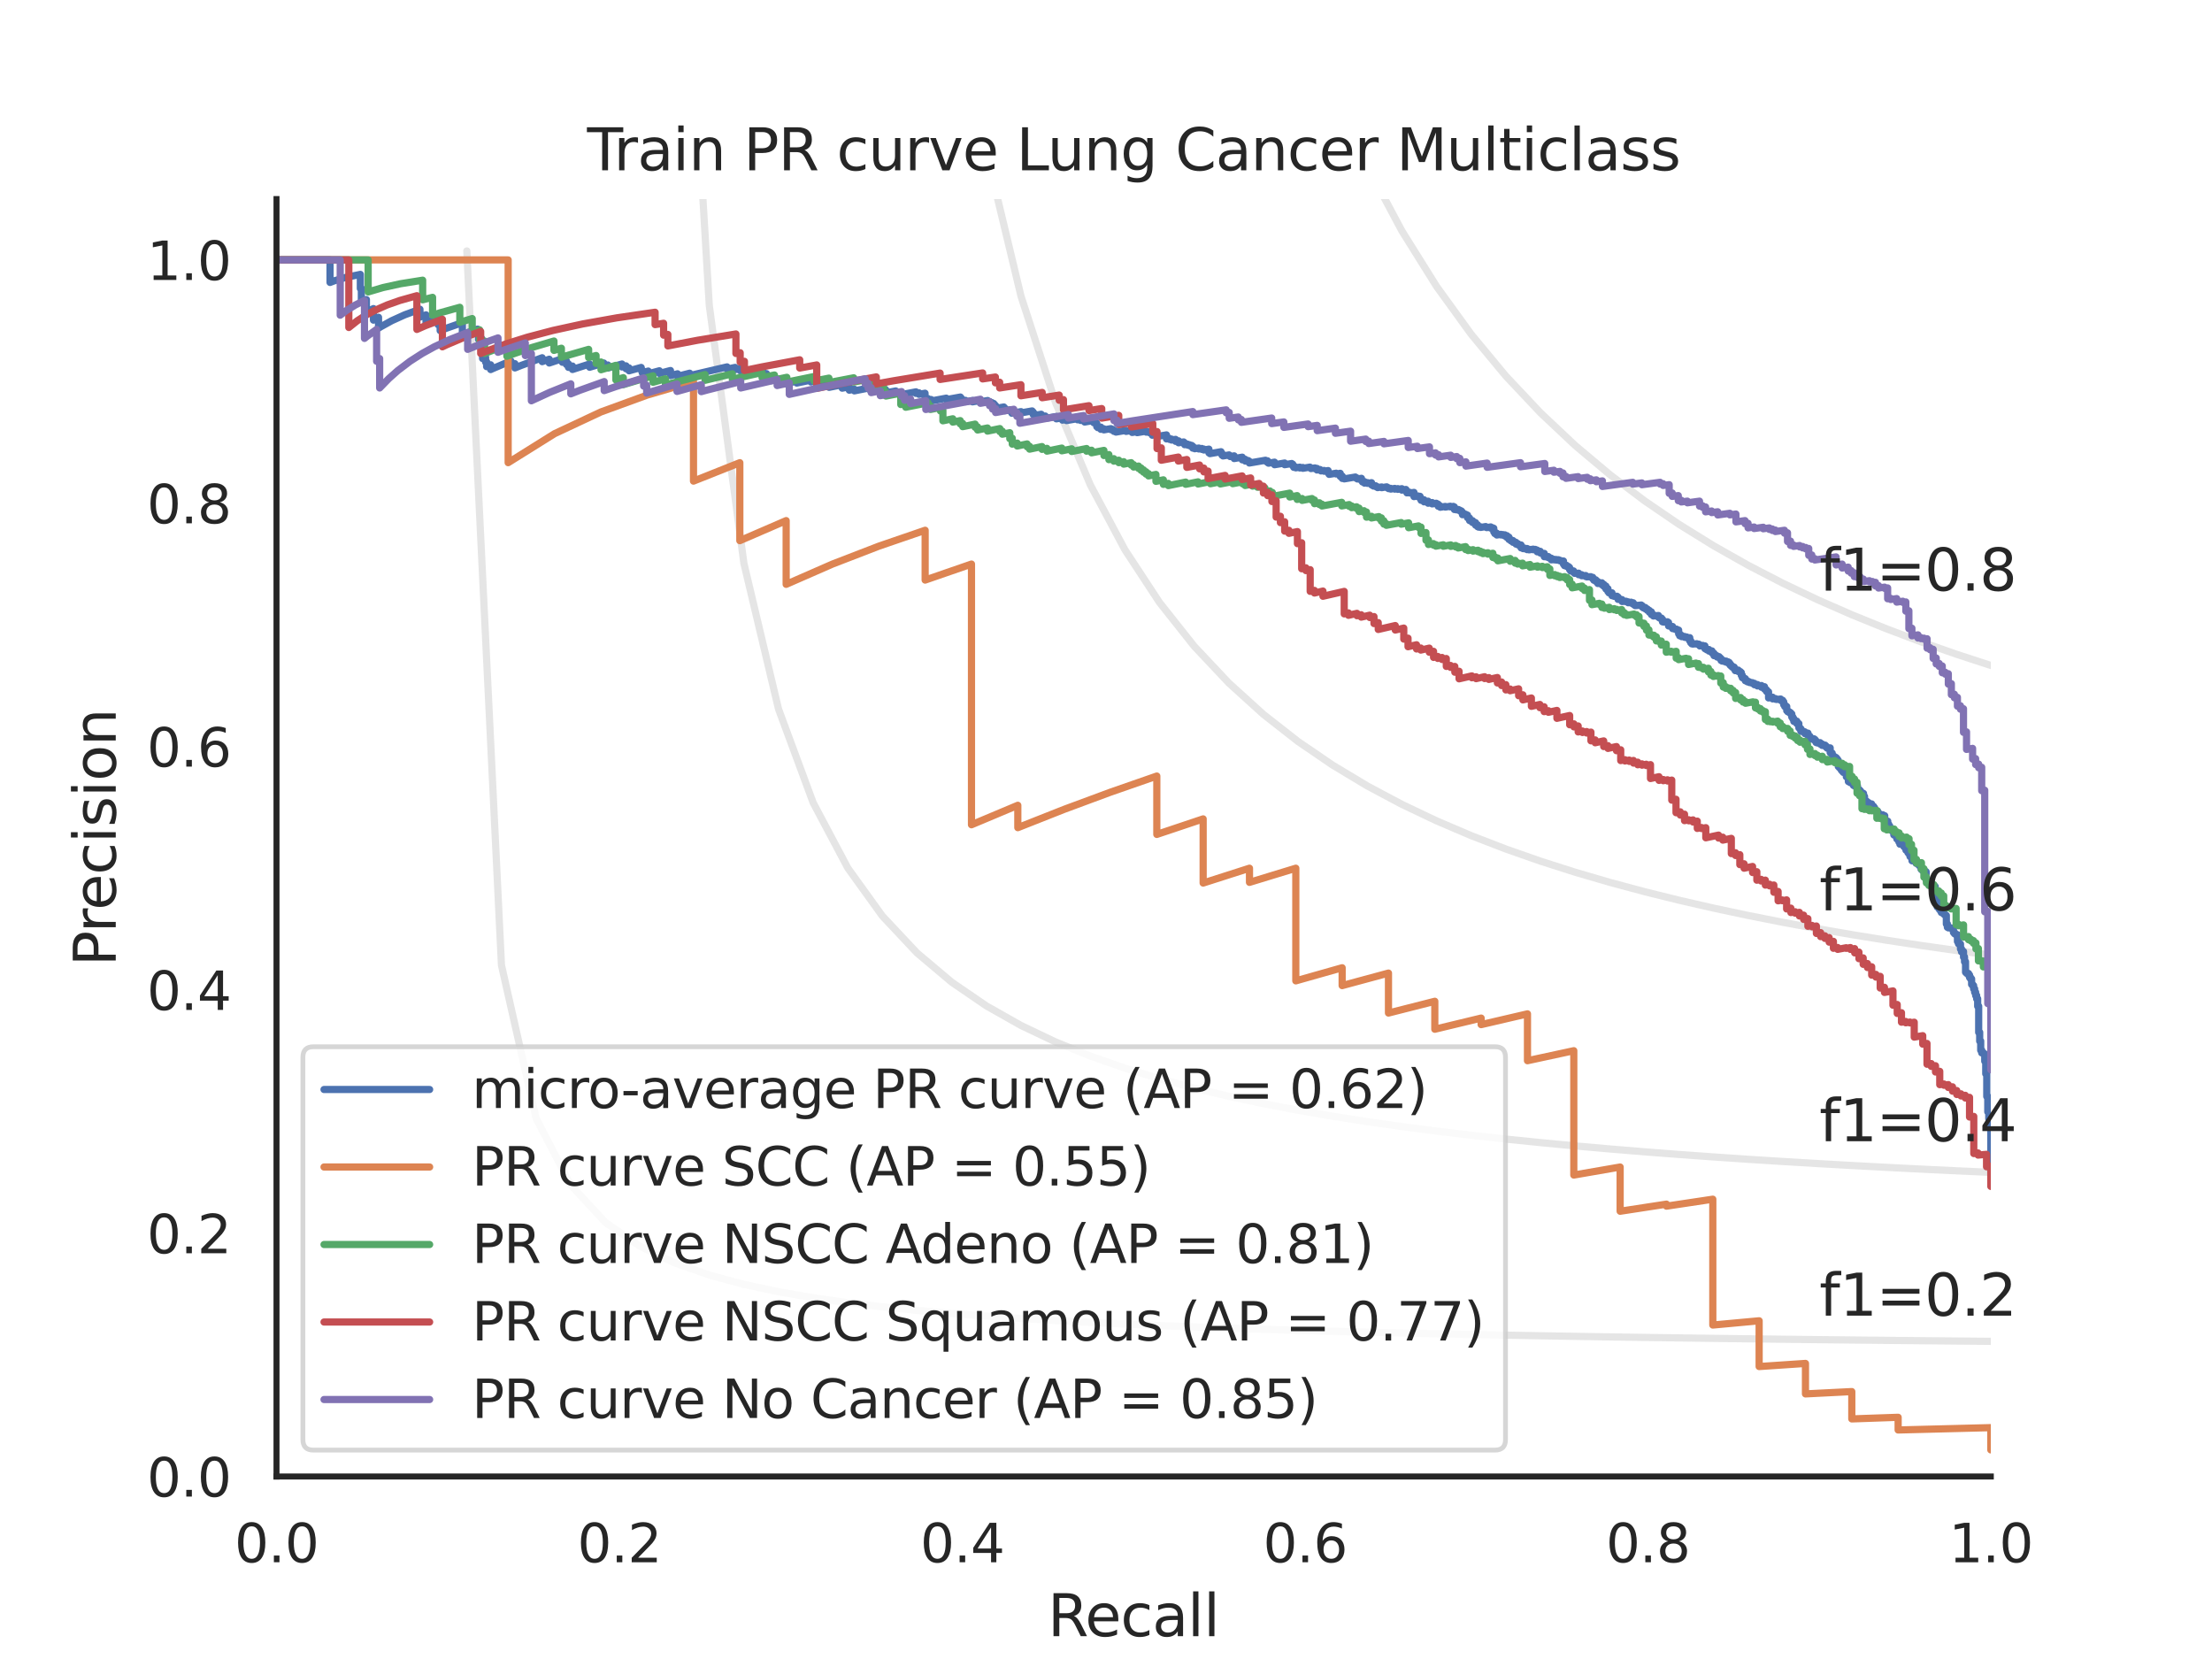 <?xml version="1.0" encoding="utf-8" standalone="no"?>
<!DOCTYPE svg PUBLIC "-//W3C//DTD SVG 1.1//EN"
  "http://www.w3.org/Graphics/SVG/1.1/DTD/svg11.dtd">
<svg xmlns:xlink="http://www.w3.org/1999/xlink" width="460.8pt" height="345.6pt" viewBox="0 0 460.8 345.6" xmlns="http://www.w3.org/2000/svg" version="1.1">
 <defs>
  <style type="text/css">*{stroke-linejoin: round; stroke-linecap: butt}</style>
 </defs>
 <g id="figure_1">
  <g id="patch_1">
   <path d="M 0 345.6 
L 460.8 345.6 
L 460.8 0 
L 0 0 
z
" style="fill: #ffffff"/>
  </g>
  <g id="axes_1">
   <g id="patch_2">
    <path d="M 57.6 307.584 
L 414.72 307.584 
L 414.72 41.472 
L 57.6 41.472 
z
" style="fill: #ffffff"/>
   </g>
   <g id="matplotlib.axis_1">
    <g id="xtick_1">
     <g id="text_1">
      <!-- 0.0 -->
      <g style="fill: #262626" transform="translate(48.853 325.442) scale(0.11 -0.11)">
       <defs>
        <path id="DejaVuSans-30" d="M 2034 4250 
Q 1547 4250 1301 3770 
Q 1056 3291 1056 2328 
Q 1056 1369 1301 889 
Q 1547 409 2034 409 
Q 2525 409 2770 889 
Q 3016 1369 3016 2328 
Q 3016 3291 2770 3770 
Q 2525 4250 2034 4250 
z
M 2034 4750 
Q 2819 4750 3233 4129 
Q 3647 3509 3647 2328 
Q 3647 1150 3233 529 
Q 2819 -91 2034 -91 
Q 1250 -91 836 529 
Q 422 1150 422 2328 
Q 422 3509 836 4129 
Q 1250 4750 2034 4750 
z
" transform="scale(0.016)"/>
        <path id="DejaVuSans-2e" d="M 684 794 
L 1344 794 
L 1344 0 
L 684 0 
L 684 794 
z
" transform="scale(0.016)"/>
       </defs>
       <use xlink:href="#DejaVuSans-30"/>
       <use xlink:href="#DejaVuSans-2e" x="63.623"/>
       <use xlink:href="#DejaVuSans-30" x="95.41"/>
      </g>
     </g>
    </g>
    <g id="xtick_2">
     <g id="text_2">
      <!-- 0.2 -->
      <g style="fill: #262626" transform="translate(120.277 325.442) scale(0.11 -0.11)">
       <defs>
        <path id="DejaVuSans-32" d="M 1228 531 
L 3431 531 
L 3431 0 
L 469 0 
L 469 531 
Q 828 903 1448 1529 
Q 2069 2156 2228 2338 
Q 2531 2678 2651 2914 
Q 2772 3150 2772 3378 
Q 2772 3750 2511 3984 
Q 2250 4219 1831 4219 
Q 1534 4219 1204 4116 
Q 875 4013 500 3803 
L 500 4441 
Q 881 4594 1212 4672 
Q 1544 4750 1819 4750 
Q 2544 4750 2975 4387 
Q 3406 4025 3406 3419 
Q 3406 3131 3298 2873 
Q 3191 2616 2906 2266 
Q 2828 2175 2409 1742 
Q 1991 1309 1228 531 
z
" transform="scale(0.016)"/>
       </defs>
       <use xlink:href="#DejaVuSans-30"/>
       <use xlink:href="#DejaVuSans-2e" x="63.623"/>
       <use xlink:href="#DejaVuSans-32" x="95.41"/>
      </g>
     </g>
    </g>
    <g id="xtick_3">
     <g id="text_3">
      <!-- 0.4 -->
      <g style="fill: #262626" transform="translate(191.701 325.442) scale(0.11 -0.11)">
       <defs>
        <path id="DejaVuSans-34" d="M 2419 4116 
L 825 1625 
L 2419 1625 
L 2419 4116 
z
M 2253 4666 
L 3047 4666 
L 3047 1625 
L 3713 1625 
L 3713 1100 
L 3047 1100 
L 3047 0 
L 2419 0 
L 2419 1100 
L 313 1100 
L 313 1709 
L 2253 4666 
z
" transform="scale(0.016)"/>
       </defs>
       <use xlink:href="#DejaVuSans-30"/>
       <use xlink:href="#DejaVuSans-2e" x="63.623"/>
       <use xlink:href="#DejaVuSans-34" x="95.41"/>
      </g>
     </g>
    </g>
    <g id="xtick_4">
     <g id="text_4">
      <!-- 0.6 -->
      <g style="fill: #262626" transform="translate(263.125 325.442) scale(0.11 -0.11)">
       <defs>
        <path id="DejaVuSans-36" d="M 2113 2584 
Q 1688 2584 1439 2293 
Q 1191 2003 1191 1497 
Q 1191 994 1439 701 
Q 1688 409 2113 409 
Q 2538 409 2786 701 
Q 3034 994 3034 1497 
Q 3034 2003 2786 2293 
Q 2538 2584 2113 2584 
z
M 3366 4563 
L 3366 3988 
Q 3128 4100 2886 4159 
Q 2644 4219 2406 4219 
Q 1781 4219 1451 3797 
Q 1122 3375 1075 2522 
Q 1259 2794 1537 2939 
Q 1816 3084 2150 3084 
Q 2853 3084 3261 2657 
Q 3669 2231 3669 1497 
Q 3669 778 3244 343 
Q 2819 -91 2113 -91 
Q 1303 -91 875 529 
Q 447 1150 447 2328 
Q 447 3434 972 4092 
Q 1497 4750 2381 4750 
Q 2619 4750 2861 4703 
Q 3103 4656 3366 4563 
z
" transform="scale(0.016)"/>
       </defs>
       <use xlink:href="#DejaVuSans-30"/>
       <use xlink:href="#DejaVuSans-2e" x="63.623"/>
       <use xlink:href="#DejaVuSans-36" x="95.41"/>
      </g>
     </g>
    </g>
    <g id="xtick_5">
     <g id="text_5">
      <!-- 0.8 -->
      <g style="fill: #262626" transform="translate(334.549 325.442) scale(0.11 -0.11)">
       <defs>
        <path id="DejaVuSans-38" d="M 2034 2216 
Q 1584 2216 1326 1975 
Q 1069 1734 1069 1313 
Q 1069 891 1326 650 
Q 1584 409 2034 409 
Q 2484 409 2743 651 
Q 3003 894 3003 1313 
Q 3003 1734 2745 1975 
Q 2488 2216 2034 2216 
z
M 1403 2484 
Q 997 2584 770 2862 
Q 544 3141 544 3541 
Q 544 4100 942 4425 
Q 1341 4750 2034 4750 
Q 2731 4750 3128 4425 
Q 3525 4100 3525 3541 
Q 3525 3141 3298 2862 
Q 3072 2584 2669 2484 
Q 3125 2378 3379 2068 
Q 3634 1759 3634 1313 
Q 3634 634 3220 271 
Q 2806 -91 2034 -91 
Q 1263 -91 848 271 
Q 434 634 434 1313 
Q 434 1759 690 2068 
Q 947 2378 1403 2484 
z
M 1172 3481 
Q 1172 3119 1398 2916 
Q 1625 2713 2034 2713 
Q 2441 2713 2670 2916 
Q 2900 3119 2900 3481 
Q 2900 3844 2670 4047 
Q 2441 4250 2034 4250 
Q 1625 4250 1398 4047 
Q 1172 3844 1172 3481 
z
" transform="scale(0.016)"/>
       </defs>
       <use xlink:href="#DejaVuSans-30"/>
       <use xlink:href="#DejaVuSans-2e" x="63.623"/>
       <use xlink:href="#DejaVuSans-38" x="95.41"/>
      </g>
     </g>
    </g>
    <g id="xtick_6">
     <g id="text_6">
      <!-- 1.0 -->
      <g style="fill: #262626" transform="translate(405.973 325.442) scale(0.11 -0.11)">
       <defs>
        <path id="DejaVuSans-31" d="M 794 531 
L 1825 531 
L 1825 4091 
L 703 3866 
L 703 4441 
L 1819 4666 
L 2450 4666 
L 2450 531 
L 3481 531 
L 3481 0 
L 794 0 
L 794 531 
z
" transform="scale(0.016)"/>
       </defs>
       <use xlink:href="#DejaVuSans-31"/>
       <use xlink:href="#DejaVuSans-2e" x="63.623"/>
       <use xlink:href="#DejaVuSans-30" x="95.41"/>
      </g>
     </g>
    </g>
    <g id="text_7">
     <!-- Recall -->
     <g style="fill: #262626" transform="translate(218.259 340.848) scale(0.12 -0.12)">
      <defs>
       <path id="DejaVuSans-52" d="M 2841 2188 
Q 3044 2119 3236 1894 
Q 3428 1669 3622 1275 
L 4263 0 
L 3584 0 
L 2988 1197 
Q 2756 1666 2539 1819 
Q 2322 1972 1947 1972 
L 1259 1972 
L 1259 0 
L 628 0 
L 628 4666 
L 2053 4666 
Q 2853 4666 3247 4331 
Q 3641 3997 3641 3322 
Q 3641 2881 3436 2590 
Q 3231 2300 2841 2188 
z
M 1259 4147 
L 1259 2491 
L 2053 2491 
Q 2509 2491 2742 2702 
Q 2975 2913 2975 3322 
Q 2975 3731 2742 3939 
Q 2509 4147 2053 4147 
L 1259 4147 
z
" transform="scale(0.016)"/>
       <path id="DejaVuSans-65" d="M 3597 1894 
L 3597 1613 
L 953 1613 
Q 991 1019 1311 708 
Q 1631 397 2203 397 
Q 2534 397 2845 478 
Q 3156 559 3463 722 
L 3463 178 
Q 3153 47 2828 -22 
Q 2503 -91 2169 -91 
Q 1331 -91 842 396 
Q 353 884 353 1716 
Q 353 2575 817 3079 
Q 1281 3584 2069 3584 
Q 2775 3584 3186 3129 
Q 3597 2675 3597 1894 
z
M 3022 2063 
Q 3016 2534 2758 2815 
Q 2500 3097 2075 3097 
Q 1594 3097 1305 2825 
Q 1016 2553 972 2059 
L 3022 2063 
z
" transform="scale(0.016)"/>
       <path id="DejaVuSans-63" d="M 3122 3366 
L 3122 2828 
Q 2878 2963 2633 3030 
Q 2388 3097 2138 3097 
Q 1578 3097 1268 2742 
Q 959 2388 959 1747 
Q 959 1106 1268 751 
Q 1578 397 2138 397 
Q 2388 397 2633 464 
Q 2878 531 3122 666 
L 3122 134 
Q 2881 22 2623 -34 
Q 2366 -91 2075 -91 
Q 1284 -91 818 406 
Q 353 903 353 1747 
Q 353 2603 823 3093 
Q 1294 3584 2113 3584 
Q 2378 3584 2631 3529 
Q 2884 3475 3122 3366 
z
" transform="scale(0.016)"/>
       <path id="DejaVuSans-61" d="M 2194 1759 
Q 1497 1759 1228 1600 
Q 959 1441 959 1056 
Q 959 750 1161 570 
Q 1363 391 1709 391 
Q 2188 391 2477 730 
Q 2766 1069 2766 1631 
L 2766 1759 
L 2194 1759 
z
M 3341 1997 
L 3341 0 
L 2766 0 
L 2766 531 
Q 2569 213 2275 61 
Q 1981 -91 1556 -91 
Q 1019 -91 701 211 
Q 384 513 384 1019 
Q 384 1609 779 1909 
Q 1175 2209 1959 2209 
L 2766 2209 
L 2766 2266 
Q 2766 2663 2505 2880 
Q 2244 3097 1772 3097 
Q 1472 3097 1187 3025 
Q 903 2953 641 2809 
L 641 3341 
Q 956 3463 1253 3523 
Q 1550 3584 1831 3584 
Q 2591 3584 2966 3190 
Q 3341 2797 3341 1997 
z
" transform="scale(0.016)"/>
       <path id="DejaVuSans-6c" d="M 603 4863 
L 1178 4863 
L 1178 0 
L 603 0 
L 603 4863 
z
" transform="scale(0.016)"/>
      </defs>
      <use xlink:href="#DejaVuSans-52"/>
      <use xlink:href="#DejaVuSans-65" x="64.982"/>
      <use xlink:href="#DejaVuSans-63" x="126.506"/>
      <use xlink:href="#DejaVuSans-61" x="181.486"/>
      <use xlink:href="#DejaVuSans-6c" x="242.766"/>
      <use xlink:href="#DejaVuSans-6c" x="270.549"/>
     </g>
    </g>
   </g>
   <g id="matplotlib.axis_2">
    <g id="ytick_1">
     <g id="text_8">
      <!-- 0.0 -->
      <g style="fill: #262626" transform="translate(30.607 311.763) scale(0.11 -0.11)">
       <use xlink:href="#DejaVuSans-30"/>
       <use xlink:href="#DejaVuSans-2e" x="63.623"/>
       <use xlink:href="#DejaVuSans-30" x="95.41"/>
      </g>
     </g>
    </g>
    <g id="ytick_2">
     <g id="text_9">
      <!-- 0.2 -->
      <g style="fill: #262626" transform="translate(30.607 261.075) scale(0.11 -0.11)">
       <use xlink:href="#DejaVuSans-30"/>
       <use xlink:href="#DejaVuSans-2e" x="63.623"/>
       <use xlink:href="#DejaVuSans-32" x="95.41"/>
      </g>
     </g>
    </g>
    <g id="ytick_3">
     <g id="text_10">
      <!-- 0.4 -->
      <g style="fill: #262626" transform="translate(30.607 210.387) scale(0.11 -0.11)">
       <use xlink:href="#DejaVuSans-30"/>
       <use xlink:href="#DejaVuSans-2e" x="63.623"/>
       <use xlink:href="#DejaVuSans-34" x="95.41"/>
      </g>
     </g>
    </g>
    <g id="ytick_4">
     <g id="text_11">
      <!-- 0.6 -->
      <g style="fill: #262626" transform="translate(30.607 159.699) scale(0.11 -0.11)">
       <use xlink:href="#DejaVuSans-30"/>
       <use xlink:href="#DejaVuSans-2e" x="63.623"/>
       <use xlink:href="#DejaVuSans-36" x="95.41"/>
      </g>
     </g>
    </g>
    <g id="ytick_5">
     <g id="text_12">
      <!-- 0.8 -->
      <g style="fill: #262626" transform="translate(30.607 109.011) scale(0.11 -0.11)">
       <use xlink:href="#DejaVuSans-30"/>
       <use xlink:href="#DejaVuSans-2e" x="63.623"/>
       <use xlink:href="#DejaVuSans-38" x="95.41"/>
      </g>
     </g>
    </g>
    <g id="ytick_6">
     <g id="text_13">
      <!-- 1.0 -->
      <g style="fill: #262626" transform="translate(30.607 58.323) scale(0.11 -0.11)">
       <use xlink:href="#DejaVuSans-31"/>
       <use xlink:href="#DejaVuSans-2e" x="63.623"/>
       <use xlink:href="#DejaVuSans-30" x="95.41"/>
      </g>
     </g>
    </g>
    <g id="text_14">
     <!-- Precision -->
     <g style="fill: #262626" transform="translate(24.111 201.296) rotate(-90) scale(0.12 -0.12)">
      <defs>
       <path id="DejaVuSans-50" d="M 1259 4147 
L 1259 2394 
L 2053 2394 
Q 2494 2394 2734 2622 
Q 2975 2850 2975 3272 
Q 2975 3691 2734 3919 
Q 2494 4147 2053 4147 
L 1259 4147 
z
M 628 4666 
L 2053 4666 
Q 2838 4666 3239 4311 
Q 3641 3956 3641 3272 
Q 3641 2581 3239 2228 
Q 2838 1875 2053 1875 
L 1259 1875 
L 1259 0 
L 628 0 
L 628 4666 
z
" transform="scale(0.016)"/>
       <path id="DejaVuSans-72" d="M 2631 2963 
Q 2534 3019 2420 3045 
Q 2306 3072 2169 3072 
Q 1681 3072 1420 2755 
Q 1159 2438 1159 1844 
L 1159 0 
L 581 0 
L 581 3500 
L 1159 3500 
L 1159 2956 
Q 1341 3275 1631 3429 
Q 1922 3584 2338 3584 
Q 2397 3584 2469 3576 
Q 2541 3569 2628 3553 
L 2631 2963 
z
" transform="scale(0.016)"/>
       <path id="DejaVuSans-69" d="M 603 3500 
L 1178 3500 
L 1178 0 
L 603 0 
L 603 3500 
z
M 603 4863 
L 1178 4863 
L 1178 4134 
L 603 4134 
L 603 4863 
z
" transform="scale(0.016)"/>
       <path id="DejaVuSans-73" d="M 2834 3397 
L 2834 2853 
Q 2591 2978 2328 3040 
Q 2066 3103 1784 3103 
Q 1356 3103 1142 2972 
Q 928 2841 928 2578 
Q 928 2378 1081 2264 
Q 1234 2150 1697 2047 
L 1894 2003 
Q 2506 1872 2764 1633 
Q 3022 1394 3022 966 
Q 3022 478 2636 193 
Q 2250 -91 1575 -91 
Q 1294 -91 989 -36 
Q 684 19 347 128 
L 347 722 
Q 666 556 975 473 
Q 1284 391 1588 391 
Q 1994 391 2212 530 
Q 2431 669 2431 922 
Q 2431 1156 2273 1281 
Q 2116 1406 1581 1522 
L 1381 1569 
Q 847 1681 609 1914 
Q 372 2147 372 2553 
Q 372 3047 722 3315 
Q 1072 3584 1716 3584 
Q 2034 3584 2315 3537 
Q 2597 3491 2834 3397 
z
" transform="scale(0.016)"/>
       <path id="DejaVuSans-6f" d="M 1959 3097 
Q 1497 3097 1228 2736 
Q 959 2375 959 1747 
Q 959 1119 1226 758 
Q 1494 397 1959 397 
Q 2419 397 2687 759 
Q 2956 1122 2956 1747 
Q 2956 2369 2687 2733 
Q 2419 3097 1959 3097 
z
M 1959 3584 
Q 2709 3584 3137 3096 
Q 3566 2609 3566 1747 
Q 3566 888 3137 398 
Q 2709 -91 1959 -91 
Q 1206 -91 779 398 
Q 353 888 353 1747 
Q 353 2609 779 3096 
Q 1206 3584 1959 3584 
z
" transform="scale(0.016)"/>
       <path id="DejaVuSans-6e" d="M 3513 2113 
L 3513 0 
L 2938 0 
L 2938 2094 
Q 2938 2591 2744 2837 
Q 2550 3084 2163 3084 
Q 1697 3084 1428 2787 
Q 1159 2491 1159 1978 
L 1159 0 
L 581 0 
L 581 3500 
L 1159 3500 
L 1159 2956 
Q 1366 3272 1645 3428 
Q 1925 3584 2291 3584 
Q 2894 3584 3203 3211 
Q 3513 2838 3513 2113 
z
" transform="scale(0.016)"/>
      </defs>
      <use xlink:href="#DejaVuSans-50"/>
      <use xlink:href="#DejaVuSans-72" x="58.553"/>
      <use xlink:href="#DejaVuSans-65" x="97.416"/>
      <use xlink:href="#DejaVuSans-63" x="158.939"/>
      <use xlink:href="#DejaVuSans-69" x="213.92"/>
      <use xlink:href="#DejaVuSans-73" x="241.703"/>
      <use xlink:href="#DejaVuSans-69" x="293.803"/>
      <use xlink:href="#DejaVuSans-6f" x="321.586"/>
      <use xlink:href="#DejaVuSans-6e" x="382.768"/>
     </g>
    </g>
   </g>
   <g id="line2d_1">
    <path d="M 97.248 52.267 
L 104.463 201.073 
L 111.678 232.96 
L 118.893 246.859 
L 126.109 254.643 
L 133.324 259.62 
L 140.539 263.076 
L 147.755 265.615 
L 154.97 267.561 
L 162.185 269.099 
L 169.4 270.345 
L 176.616 271.375 
L 183.831 272.241 
L 191.046 272.979 
L 198.262 273.616 
L 205.477 274.171 
L 212.692 274.658 
L 219.907 275.091 
L 227.123 275.476 
L 234.338 275.822 
L 241.553 276.135 
L 248.769 276.418 
L 255.984 276.676 
L 263.199 276.912 
L 270.414 277.129 
L 277.63 277.33 
L 284.845 277.515 
L 292.06 277.686 
L 299.275 277.846 
L 306.491 277.994 
L 313.706 278.133 
L 320.921 278.264 
L 328.137 278.386 
L 335.352 278.501 
L 342.567 278.609 
L 349.782 278.711 
L 356.998 278.808 
L 364.213 278.899 
L 371.428 278.986 
L 378.644 279.068 
L 385.859 279.146 
L 393.074 279.221 
L 400.289 279.292 
L 407.505 279.359 
L 414.72 279.424 
" clip-path="url(#p2ecb95f54e)" style="fill: none; stroke: #808080; stroke-opacity: 0.2; stroke-width: 1.5; stroke-linecap: round"/>
   </g>
   <g id="line2d_2">
    <path d="M 143.905 -1 
L 147.755 63.611 
L 154.97 117.362 
L 162.185 147.722 
L 169.4 167.231 
L 176.616 180.825 
L 183.831 190.84 
L 191.046 198.524 
L 198.262 204.607 
L 205.477 209.542 
L 212.692 213.626 
L 219.907 217.061 
L 227.123 219.991 
L 234.338 222.519 
L 241.553 224.724 
L 248.769 226.662 
L 255.984 228.38 
L 263.199 229.914 
L 270.414 231.291 
L 277.63 232.534 
L 284.845 233.662 
L 292.06 234.69 
L 299.275 235.631 
L 306.491 236.496 
L 313.706 237.293 
L 320.921 238.03 
L 328.137 238.714 
L 335.352 239.349 
L 342.567 239.942 
L 349.782 240.496 
L 356.998 241.015 
L 364.213 241.503 
L 371.428 241.961 
L 378.644 242.393 
L 385.859 242.8 
L 393.074 243.185 
L 400.289 243.55 
L 407.505 243.896 
L 414.72 244.224 
" clip-path="url(#p2ecb95f54e)" style="fill: none; stroke: #808080; stroke-opacity: 0.2; stroke-width: 1.5; stroke-linecap: round"/>
   </g>
   <g id="line2d_3">
    <path d="M 200.009 -1 
L 205.477 31.611 
L 212.692 61.693 
L 219.907 83.907 
L 227.123 100.983 
L 234.338 114.518 
L 241.553 125.511 
L 248.769 134.616 
L 255.984 142.281 
L 263.199 148.823 
L 270.414 154.471 
L 277.63 159.398 
L 284.845 163.732 
L 292.06 167.575 
L 299.275 171.006 
L 306.491 174.088 
L 313.706 176.871 
L 320.921 179.398 
L 328.137 181.701 
L 335.352 183.809 
L 342.567 185.746 
L 349.782 187.532 
L 356.998 189.184 
L 364.213 190.716 
L 371.428 192.142 
L 378.644 193.471 
L 385.859 194.714 
L 393.074 195.878 
L 400.289 196.971 
L 407.505 197.998 
L 414.72 198.967 
" clip-path="url(#p2ecb95f54e)" style="fill: none; stroke: #808080; stroke-opacity: 0.2; stroke-width: 1.5; stroke-linecap: round"/>
   </g>
   <g id="line2d_4">
    <path d="M 270.344 -1 
L 270.414 -0.768 
L 277.63 18.581 
L 284.845 34.622 
L 292.06 48.136 
L 299.275 59.676 
L 306.491 69.647 
L 313.706 78.346 
L 320.921 86.004 
L 328.137 92.796 
L 335.352 98.862 
L 342.567 104.312 
L 349.782 109.235 
L 356.998 113.705 
L 364.213 117.78 
L 371.428 121.512 
L 378.644 124.941 
L 385.859 128.104 
L 393.074 131.029 
L 400.289 133.744 
L 407.505 136.269 
L 414.72 138.624 
" clip-path="url(#p2ecb95f54e)" style="fill: none; stroke: #808080; stroke-opacity: 0.2; stroke-width: 1.5; stroke-linecap: round"/>
   </g>
   <g id="line2d_5">
    <path d="M 414.72 243.962 
L 414.72 233.071 
L 414.299 233.082 
L 414.299 233.03 
L 414.299 231.592 
L 414.089 231.624 
L 414.089 231.516 
L 414.089 228.387 
L 413.878 228.419 
L 413.878 228.317 
L 413.878 223.666 
L 413.668 223.699 
L 413.668 223.6 
L 413.668 221.041 
L 413.457 221.075 
L 413.457 220.97 
L 413.457 219.546 
L 413.247 219.58 
L 413.247 219.472 
L 413.247 219.363 
L 412.826 219.34 
L 412.826 219.322 
L 412.826 218.772 
L 412.616 218.806 
L 412.616 218.696 
L 412.616 216.866 
L 412.405 216.901 
L 412.405 216.804 
L 412.405 215.035 
L 412.195 215.07 
L 412.195 214.969 
L 412.195 209.593 
L 411.984 209.628 
L 411.984 209.516 
L 411.984 208.052 
L 411.774 208.088 
L 411.774 207.995 
L 411.774 207.363 
L 411.563 207.399 
L 411.563 207.305 
L 411.563 206.688 
L 411.353 206.724 
L 411.353 206.628 
L 411.353 205.978 
L 411.142 206.015 
L 411.142 205.918 
L 411.142 205.307 
L 410.932 205.343 
L 410.932 205.245 
L 410.932 205.048 
L 410.722 205.084 
L 410.722 204.985 
L 410.722 203.91 
L 410.511 203.946 
L 410.511 203.845 
L 410.511 203.617 
L 410.301 203.653 
L 410.301 203.551 
L 410.301 203.116 
L 410.09 203.153 
L 410.09 203.05 
L 410.09 202.792 
L 409.669 202.762 
L 409.669 202.502 
L 409.459 202.539 
L 409.459 202.435 
L 409.459 200.332 
L 409.249 200.369 
L 409.249 200.261 
L 409.249 199.355 
L 409.038 199.393 
L 409.038 199.282 
L 409.038 198.218 
L 408.617 198.293 
L 408.617 198.208 
L 408.617 197.668 
L 408.407 197.705 
L 408.407 197.619 
L 408.407 196.637 
L 407.986 196.625 
L 407.986 196.097 
L 407.775 196.135 
L 407.775 196.046 
L 407.775 194.703 
L 407.565 194.74 
L 407.565 194.65 
L 407.565 194.619 
L 407.355 194.657 
L 407.355 194.566 
L 407.355 194.475 
L 407.144 194.513 
L 407.144 194.422 
L 407.144 194.208 
L 406.934 194.246 
L 406.934 194.154 
L 406.934 193.57 
L 406.723 193.608 
L 406.723 193.515 
L 406.723 193.329 
L 406.302 193.343 
L 406.302 193.312 
L 406.302 193.25 
L 405.881 193.294 
L 405.881 193.232 
L 405.881 193.138 
L 405.671 193.176 
L 405.671 193.083 
L 405.671 192.454 
L 405.461 192.492 
L 405.461 192.397 
L 405.461 190.693 
L 405.25 190.731 
L 405.25 190.633 
L 405.25 190.503 
L 405.04 190.541 
L 405.04 190.442 
L 405.04 190.311 
L 404.829 190.349 
L 404.829 190.251 
L 404.829 190.02 
L 404.408 190.096 
L 404.408 189.997 
L 404.408 189.665 
L 404.198 189.703 
L 404.198 189.603 
L 404.198 189.403 
L 403.987 189.441 
L 403.987 189.341 
L 403.987 188.903 
L 403.567 188.946 
L 403.567 188.879 
L 403.567 187.337 
L 403.356 187.376 
L 403.356 187.271 
L 403.356 186.958 
L 403.146 186.996 
L 403.146 186.891 
L 403.146 184.681 
L 402.514 184.797 
L 402.514 184.688 
L 402.514 184.433 
L 402.304 184.472 
L 402.304 184.362 
L 402.304 184.069 
L 401.673 184.074 
L 401.673 183.668 
L 401.462 183.707 
L 401.462 183.596 
L 401.462 183.261 
L 401.252 183.299 
L 401.252 183.187 
L 401.252 181.597 
L 401.041 181.636 
L 401.041 181.559 
L 401.041 181.444 
L 400.831 181.483 
L 400.831 181.406 
L 400.831 181.328 
L 400.62 181.367 
L 400.62 181.29 
L 400.62 181.252 
L 400.41 181.29 
L 400.41 181.213 
L 400.41 181.058 
L 400.2 181.097 
L 400.2 181.019 
L 400.2 180.434 
L 399.989 180.473 
L 399.989 180.395 
L 399.989 180.277 
L 399.779 180.316 
L 399.779 180.237 
L 399.779 179.961 
L 399.568 180 
L 399.568 179.921 
L 399.568 179.882 
L 399.358 179.921 
L 399.358 179.841 
L 399.358 179.802 
L 399.147 179.841 
L 399.147 179.761 
L 399.147 179.403 
L 398.937 179.442 
L 398.937 179.362 
L 398.937 179.242 
L 398.306 179.319 
L 398.306 179.279 
L 398.306 178.593 
L 398.095 178.632 
L 398.095 178.551 
L 398.095 178.389 
L 397.885 178.428 
L 397.885 178.346 
L 397.885 177.855 
L 397.674 177.895 
L 397.674 177.812 
L 397.674 177.607 
L 397.464 177.646 
L 397.464 177.563 
L 397.464 177.232 
L 397.253 177.271 
L 397.253 177.188 
L 397.253 177.063 
L 397.043 177.102 
L 397.043 177.019 
L 397.043 176.391 
L 396.622 176.385 
L 396.622 175.962 
L 396.412 176.001 
L 396.412 175.916 
L 396.412 175.746 
L 395.78 175.864 
L 395.78 175.779 
L 395.78 175.351 
L 395.57 175.39 
L 395.57 175.304 
L 395.57 174.873 
L 395.359 174.912 
L 395.359 174.826 
L 395.359 174.739 
L 395.149 174.778 
L 395.149 174.692 
L 395.149 174.212 
L 394.938 174.251 
L 394.938 174.164 
L 394.938 173.9 
L 394.518 173.935 
L 394.518 173.891 
L 394.518 173.094 
L 394.097 173.083 
L 394.097 172.635 
L 393.886 172.675 
L 393.886 172.585 
L 393.886 172.495 
L 393.676 172.534 
L 393.676 172.444 
L 393.676 172.082 
L 393.465 172.122 
L 393.465 172.031 
L 393.465 171.712 
L 393.255 171.752 
L 393.255 171.66 
L 393.255 171.064 
L 392.834 171.05 
L 392.834 170.819 
L 392.624 170.859 
L 392.624 170.766 
L 392.624 169.926 
L 392.203 170.005 
L 392.203 169.911 
L 392.203 169.722 
L 391.571 169.794 
L 391.571 169.747 
L 391.571 169.699 
L 391.361 169.739 
L 391.361 169.644 
L 391.361 169.312 
L 391.151 169.352 
L 391.151 169.257 
L 391.151 168.97 
L 390.73 168.954 
L 390.73 168.762 
L 390.519 168.802 
L 390.519 168.706 
L 390.519 168.271 
L 390.309 168.311 
L 390.309 168.214 
L 390.309 167.971 
L 389.888 168.051 
L 389.888 167.953 
L 389.888 167.464 
L 389.257 167.534 
L 389.257 167.485 
L 389.257 167.19 
L 388.836 167.171 
L 388.836 166.873 
L 388.415 166.854 
L 388.415 165.903 
L 388.204 165.943 
L 388.204 165.842 
L 388.204 165.284 
L 387.994 165.324 
L 387.994 165.222 
L 387.994 165.171 
L 387.783 165.211 
L 387.783 165.109 
L 387.783 165.058 
L 387.573 165.098 
L 387.573 164.996 
L 387.573 164.739 
L 387.363 164.779 
L 387.363 164.676 
L 387.363 164.522 
L 387.152 164.562 
L 387.152 164.458 
L 387.152 164.355 
L 386.942 164.395 
L 386.942 164.292 
L 386.942 163.668 
L 386.31 163.735 
L 386.31 163.682 
L 386.31 163.578 
L 386.1 163.618 
L 386.1 163.513 
L 386.1 163.039 
L 385.469 163.053 
L 385.469 162.894 
L 385.258 162.934 
L 385.258 162.828 
L 385.258 162.774 
L 385.048 162.814 
L 385.048 162.708 
L 385.048 161.959 
L 384.837 161.999 
L 384.837 161.891 
L 384.837 161.783 
L 384.627 161.823 
L 384.627 161.715 
L 384.627 160.9 
L 383.995 160.91 
L 383.995 160.636 
L 383.785 160.676 
L 383.785 160.566 
L 383.785 160.401 
L 383.575 160.441 
L 383.575 160.33 
L 383.575 159.943 
L 383.154 159.911 
L 383.154 159.632 
L 382.943 159.672 
L 382.943 159.56 
L 382.943 158.377 
L 382.733 158.416 
L 382.733 158.36 
L 382.733 158.075 
L 382.522 158.114 
L 382.522 158.057 
L 382.522 157.828 
L 382.312 157.868 
L 382.312 157.811 
L 382.312 157.696 
L 381.891 157.775 
L 381.891 157.718 
L 381.891 157.372 
L 381.681 157.412 
L 381.681 157.354 
L 381.681 156.89 
L 381.47 156.93 
L 381.47 156.871 
L 381.47 156.755 
L 381.26 156.795 
L 381.26 156.736 
L 381.26 155.796 
L 380.628 155.856 
L 380.628 155.619 
L 380.418 155.659 
L 380.418 155.599 
L 380.418 155.421 
L 380.208 155.46 
L 380.208 155.401 
L 380.208 155.222 
L 379.576 155.281 
L 379.576 154.981 
L 379.155 155.001 
L 379.155 154.7 
L 378.524 154.758 
L 378.524 154.637 
L 378.314 154.677 
L 378.314 154.617 
L 378.314 154.313 
L 378.103 154.353 
L 378.103 154.292 
L 378.103 154.048 
L 377.893 154.088 
L 377.893 154.027 
L 377.893 153.904 
L 377.051 154.002 
L 377.051 153.387 
L 376.84 153.427 
L 376.84 153.365 
L 376.84 153.179 
L 376.63 153.219 
L 376.63 153.157 
L 376.63 152.721 
L 375.999 152.84 
L 375.999 152.778 
L 375.999 152.465 
L 375.788 152.505 
L 375.788 152.442 
L 375.788 152.379 
L 375.578 152.419 
L 375.578 152.356 
L 375.578 152.293 
L 375.157 152.373 
L 375.157 152.31 
L 375.157 151.804 
L 374.946 151.843 
L 374.946 151.78 
L 374.946 151.589 
L 374.736 151.629 
L 374.736 151.565 
L 374.736 150.732 
L 374.315 150.747 
L 374.315 150.23 
L 373.684 150.284 
L 373.684 149.696 
L 373.473 149.736 
L 373.473 149.671 
L 373.473 149.342 
L 373.263 149.382 
L 373.263 149.316 
L 373.263 148.721 
L 373.052 148.76 
L 373.052 148.694 
L 373.052 148.494 
L 372.842 148.534 
L 372.842 148.467 
L 372.842 148.334 
L 372.632 148.373 
L 372.632 148.306 
L 372.632 148.239 
L 372.421 148.279 
L 372.421 148.212 
L 372.421 148.011 
L 372.211 148.05 
L 372.211 147.983 
L 372.211 147.172 
L 371.79 147.183 
L 371.79 146.774 
L 371.579 146.813 
L 371.579 146.745 
L 371.579 146.196 
L 371.369 146.235 
L 371.369 146.166 
L 371.369 145.89 
L 370.948 145.899 
L 370.948 145.622 
L 370.106 145.709 
L 370.106 145.64 
L 369.896 145.679 
L 369.896 145.609 
L 369.896 145.54 
L 369.265 145.588 
L 369.265 145.238 
L 368.423 145.396 
L 368.423 145.325 
L 368.423 144.121 
L 368.212 144.16 
L 368.212 144.089 
L 368.212 144.017 
L 368.002 144.056 
L 368.002 143.985 
L 368.002 143.698 
L 367.791 143.737 
L 367.791 143.665 
L 367.791 143.521 
L 367.581 143.561 
L 367.581 143.489 
L 367.581 143.055 
L 366.95 143.172 
L 366.95 143.1 
L 366.95 142.809 
L 366.108 142.893 
L 366.108 142.6 
L 365.477 142.645 
L 365.477 142.351 
L 365.056 142.356 
L 365.056 142.208 
L 364.635 142.213 
L 364.635 142.139 
L 364.424 142.179 
L 364.424 142.105 
L 364.424 142.03 
L 364.003 142.035 
L 364.003 141.812 
L 363.583 141.816 
L 363.583 141.368 
L 363.372 141.407 
L 363.372 141.332 
L 363.372 141.257 
L 363.162 141.296 
L 363.162 141.221 
L 363.162 141.146 
L 362.951 141.185 
L 362.951 141.11 
L 362.951 140.656 
L 362.741 140.696 
L 362.741 140.62 
L 362.741 140.087 
L 362.53 140.126 
L 362.53 140.05 
L 362.53 139.897 
L 362.11 139.899 
L 362.11 139.591 
L 361.478 139.709 
L 361.478 139.632 
L 361.478 139.323 
L 361.268 139.362 
L 361.268 139.285 
L 361.268 138.975 
L 360.847 138.975 
L 360.847 138.741 
L 360.636 138.78 
L 360.636 138.702 
L 360.636 138.546 
L 360.426 138.585 
L 360.426 138.507 
L 360.426 138.271 
L 360.216 138.31 
L 360.216 138.231 
L 360.216 137.995 
L 360.005 138.034 
L 360.005 137.955 
L 360.005 137.876 
L 359.584 137.954 
L 359.584 137.875 
L 359.584 137.716 
L 359.163 137.795 
L 359.163 137.715 
L 359.163 137.636 
L 358.742 137.714 
L 358.742 137.634 
L 358.742 137.555 
L 358.532 137.594 
L 358.532 137.514 
L 358.532 137.194 
L 358.322 137.233 
L 358.322 137.153 
L 358.322 136.992 
L 358.111 137.032 
L 358.111 136.951 
L 358.111 136.79 
L 357.69 136.868 
L 357.69 136.787 
L 357.69 136.626 
L 357.48 136.665 
L 357.48 136.584 
L 357.48 136.503 
L 357.059 136.581 
L 357.059 136.5 
L 357.059 136.093 
L 356.848 136.132 
L 356.848 136.051 
L 356.848 135.969 
L 356.638 136.008 
L 356.638 135.926 
L 356.638 135.598 
L 356.007 135.633 
L 356.007 135.303 
L 355.586 135.381 
L 355.586 135.298 
L 355.586 135.216 
L 355.375 135.255 
L 355.375 135.172 
L 355.375 135.089 
L 355.165 135.128 
L 355.165 135.045 
L 355.165 134.545 
L 354.744 134.623 
L 354.744 134.539 
L 354.744 134.455 
L 354.113 134.572 
L 354.113 134.488 
L 354.113 134.32 
L 353.902 134.359 
L 353.902 134.275 
L 353.902 134.191 
L 353.481 134.184 
L 353.481 134.1 
L 352.64 134.171 
L 352.64 134.087 
L 352.429 134.126 
L 352.429 134.041 
L 352.429 133.871 
L 352.219 133.91 
L 352.219 133.825 
L 352.219 133.484 
L 352.008 133.523 
L 352.008 133.437 
L 352.008 132.837 
L 351.377 132.867 
L 351.377 132.694 
L 350.956 132.772 
L 350.956 132.685 
L 350.956 132.599 
L 350.325 132.629 
L 350.325 132.368 
L 349.904 132.446 
L 349.904 132.358 
L 349.904 132.009 
L 349.693 132.048 
L 349.693 131.96 
L 349.693 131.256 
L 349.273 131.245 
L 349.273 131.067 
L 348.852 131.056 
L 348.852 130.967 
L 348.431 130.956 
L 348.431 130.509 
L 348.01 130.497 
L 348.01 130.407 
L 347.589 130.395 
L 347.589 129.672 
L 347.379 129.711 
L 347.379 129.62 
L 347.379 129.529 
L 346.537 129.593 
L 346.537 129.502 
L 346.326 129.54 
L 346.326 129.449 
L 346.326 128.991 
L 346.116 129.03 
L 346.116 128.938 
L 346.116 128.754 
L 345.695 128.739 
L 345.695 128.554 
L 345.485 128.593 
L 345.485 128.5 
L 345.485 128.222 
L 344.432 128.322 
L 344.432 128.042 
L 344.012 128.026 
L 344.012 127.463 
L 343.591 127.54 
L 343.591 127.445 
L 343.591 127.162 
L 343.17 127.144 
L 343.17 126.86 
L 342.749 126.841 
L 342.749 126.555 
L 342.328 126.632 
L 342.328 126.536 
L 342.328 126.441 
L 342.118 126.479 
L 342.118 126.383 
L 342.118 126.191 
L 341.907 126.229 
L 341.907 126.133 
L 341.907 126.037 
L 340.644 126.17 
L 340.644 125.977 
L 340.434 126.015 
L 340.434 125.918 
L 340.434 125.821 
L 340.224 125.86 
L 340.224 125.762 
L 340.224 125.568 
L 339.803 125.644 
L 339.803 125.547 
L 339.803 125.449 
L 339.171 125.564 
L 339.171 125.467 
L 339.171 125.369 
L 338.75 125.347 
L 338.75 125.249 
L 337.909 125.304 
L 337.909 124.91 
L 337.488 124.887 
L 337.488 124.788 
L 337.067 124.865 
L 337.067 124.766 
L 337.067 124.368 
L 336.856 124.406 
L 336.856 124.306 
L 336.856 124.206 
L 336.225 124.221 
L 336.225 124.121 
L 335.804 124.097 
L 335.804 123.492 
L 335.173 123.505 
L 335.173 123.2 
L 334.962 123.239 
L 334.962 123.137 
L 334.962 122.626 
L 334.542 122.702 
L 334.542 122.6 
L 334.542 122.085 
L 334.121 122.161 
L 334.121 122.057 
L 334.121 121.747 
L 333.7 121.822 
L 333.7 121.719 
L 333.7 121.406 
L 332.858 121.557 
L 332.858 121.453 
L 332.858 121.139 
L 332.437 121.109 
L 332.437 120.794 
L 332.016 120.869 
L 332.016 120.763 
L 332.016 120.552 
L 331.806 120.589 
L 331.806 120.484 
L 331.806 120.271 
L 331.385 120.24 
L 331.385 120.133 
L 330.543 120.177 
L 330.543 120.07 
L 330.333 120.108 
L 330.333 120.001 
L 330.333 119.894 
L 329.491 119.937 
L 329.491 119.721 
L 328.86 119.727 
L 328.86 119.402 
L 328.018 119.444 
L 328.018 119.226 
L 327.807 119.264 
L 327.807 119.155 
L 327.807 118.936 
L 327.176 118.94 
L 327.176 118.61 
L 326.966 118.648 
L 326.966 118.538 
L 326.966 118.207 
L 326.755 118.244 
L 326.755 118.134 
L 326.755 118.023 
L 326.334 117.987 
L 326.334 117.764 
L 325.913 117.839 
L 325.913 117.727 
L 325.913 117.504 
L 325.703 117.541 
L 325.703 117.429 
L 325.703 116.868 
L 325.072 116.866 
L 325.072 116.753 
L 324.861 116.79 
L 324.861 116.677 
L 324.651 116.714 
L 324.651 116.601 
L 324.23 116.675 
L 324.23 116.562 
L 323.809 116.636 
L 323.809 116.522 
L 323.178 116.634 
L 323.178 116.291 
L 322.967 116.329 
L 322.967 116.214 
L 322.757 116.251 
L 322.757 116.137 
L 322.546 116.174 
L 322.546 115.944 
L 322.126 116.018 
L 322.126 115.903 
L 321.705 115.977 
L 321.705 115.282 
L 321.284 115.356 
L 321.284 115.24 
L 321.073 115.277 
L 321.073 115.16 
L 320.863 115.197 
L 320.863 114.846 
L 320.232 114.957 
L 320.232 114.605 
L 320.021 114.642 
L 320.021 114.524 
L 319.811 114.561 
L 319.811 114.443 
L 319.39 114.516 
L 319.39 114.398 
L 318.548 114.546 
L 318.548 114.428 
L 318.127 114.502 
L 318.127 114.264 
L 317.706 114.338 
L 317.706 114.219 
L 317.285 114.293 
L 317.285 114.054 
L 316.864 114.128 
L 316.864 113.527 
L 316.444 113.601 
L 316.444 113.48 
L 316.233 113.517 
L 316.233 113.275 
L 315.812 113.349 
L 315.812 112.984 
L 315.602 113.021 
L 315.602 112.899 
L 315.181 112.973 
L 315.181 112.606 
L 314.76 112.679 
L 314.76 112.434 
L 314.55 112.47 
L 314.55 112.347 
L 314.339 112.384 
L 314.339 111.89 
L 313.918 111.963 
L 313.918 111.59 
L 313.497 111.663 
L 313.497 111.414 
L 313.077 111.487 
L 313.077 111.362 
L 312.656 111.435 
L 312.656 111.31 
L 311.814 111.456 
L 311.814 111.079 
L 311.393 111.152 
L 311.393 110.772 
L 311.183 110.809 
L 311.183 110.045 
L 310.972 110.081 
L 310.972 109.953 
L 310.551 110.026 
L 310.551 109.769 
L 309.709 109.914 
L 309.709 109.785 
L 309.499 109.821 
L 309.499 109.692 
L 308.447 109.874 
L 308.447 109.745 
L 308.026 109.818 
L 308.026 109.688 
L 307.815 109.724 
L 307.815 109.334 
L 307.395 109.407 
L 307.395 108.883 
L 307.184 108.919 
L 307.184 108.788 
L 306.763 108.86 
L 306.763 108.465 
L 306.342 108.537 
L 306.342 108.404 
L 306.132 108.441 
L 306.132 107.909 
L 305.922 107.945 
L 305.922 107.812 
L 305.711 107.848 
L 305.711 107.312 
L 305.501 107.348 
L 305.501 107.213 
L 305.29 107.249 
L 305.29 107.114 
L 304.659 107.221 
L 304.659 106.68 
L 304.448 106.716 
L 304.448 106.444 
L 304.238 106.479 
L 304.238 106.343 
L 304.028 106.378 
L 304.028 106.242 
L 303.817 106.277 
L 303.817 106.141 
L 303.396 106.211 
L 303.396 106.074 
L 302.975 106.145 
L 302.975 105.594 
L 302.765 105.629 
L 302.765 105.491 
L 302.134 105.597 
L 302.134 105.458 
L 301.081 105.635 
L 301.081 105.496 
L 300.029 105.673 
L 300.029 105.394 
L 299.608 105.465 
L 299.608 105.043 
L 299.398 105.079 
L 299.398 104.938 
L 299.187 104.973 
L 299.187 104.832 
L 298.346 104.974 
L 298.346 104.69 
L 297.504 104.832 
L 297.504 104.404 
L 296.662 104.546 
L 296.662 104.116 
L 296.031 104.222 
L 296.031 103.789 
L 295.82 103.824 
L 295.82 103.389 
L 295.399 103.459 
L 295.399 103.314 
L 294.558 103.454 
L 294.558 102.574 
L 293.716 102.714 
L 293.716 102.566 
L 293.085 102.671 
L 293.085 102.226 
L 292.874 102.261 
L 292.874 101.963 
L 292.032 102.102 
L 292.032 101.803 
L 291.191 101.942 
L 291.191 101.791 
L 290.559 101.896 
L 290.559 101.745 
L 289.717 101.885 
L 289.717 101.734 
L 289.297 101.804 
L 289.297 101.652 
L 289.086 101.687 
L 289.086 101.535 
L 288.876 101.57 
L 288.876 101.418 
L 287.824 101.593 
L 287.824 101.44 
L 286.982 101.581 
L 286.982 101.428 
L 286.771 101.463 
L 286.771 101.309 
L 286.561 101.344 
L 286.561 101.19 
L 286.14 101.26 
L 286.14 101.106 
L 285.93 101.141 
L 285.93 100.986 
L 285.719 101.021 
L 285.719 100.554 
L 284.877 100.694 
L 284.877 100.538 
L 284.246 100.643 
L 284.246 100.329 
L 283.825 100.399 
L 283.825 100.084 
L 283.615 100.119 
L 283.615 99.643 
L 282.773 99.783 
L 282.773 99.623 
L 282.562 99.658 
L 282.562 99.498 
L 282.352 99.533 
L 282.352 99.373 
L 280.037 99.759 
L 280.037 99.598 
L 279.616 99.669 
L 279.616 99.182 
L 279.195 99.253 
L 279.195 98.6 
L 278.354 98.74 
L 278.354 98.576 
L 276.881 98.822 
L 276.881 98.491 
L 276.67 98.526 
L 276.67 98.028 
L 275.828 98.168 
L 275.828 98.001 
L 275.197 98.106 
L 275.197 97.938 
L 274.987 97.973 
L 274.987 97.806 
L 274.355 97.911 
L 274.355 97.573 
L 273.934 97.643 
L 273.934 97.474 
L 273.093 97.614 
L 273.093 97.444 
L 272.882 97.479 
L 272.882 97.309 
L 271.409 97.555 
L 271.409 97.384 
L 270.778 97.49 
L 270.778 97.318 
L 269.936 97.46 
L 269.936 97.287 
L 269.515 97.358 
L 269.515 97.011 
L 269.305 97.047 
L 269.305 96.698 
L 269.094 96.734 
L 269.094 96.559 
L 267.621 96.806 
L 267.621 96.455 
L 265.517 96.811 
L 265.517 96.277 
L 264.254 96.491 
L 264.254 96.312 
L 264.044 96.348 
L 264.044 95.989 
L 263.623 96.06 
L 263.623 95.879 
L 260.256 96.457 
L 260.256 96.091 
L 260.045 96.128 
L 260.045 95.944 
L 259.414 96.053 
L 259.414 95.684 
L 258.783 95.793 
L 258.783 95.236 
L 257.099 95.527 
L 257.099 94.964 
L 256.257 95.109 
L 256.257 94.92 
L 256.047 94.956 
L 256.047 94.767 
L 254.784 94.985 
L 254.784 94.794 
L 254.574 94.831 
L 254.574 94.448 
L 254.363 94.485 
L 254.363 94.101 
L 252.048 94.501 
L 252.048 94.307 
L 251.838 94.343 
L 251.838 93.563 
L 250.786 93.744 
L 250.786 93.547 
L 250.365 93.62 
L 250.365 93.423 
L 249.734 93.532 
L 249.734 93.333 
L 248.892 93.479 
L 248.892 93.28 
L 248.471 93.353 
L 248.471 92.953 
L 248.26 92.989 
L 248.26 92.788 
L 247.84 92.861 
L 247.84 92.659 
L 247.419 92.732 
L 247.419 92.53 
L 246.787 92.638 
L 246.787 92.232 
L 246.577 92.268 
L 246.577 92.064 
L 245.525 92.244 
L 245.525 91.834 
L 244.893 91.942 
L 244.893 91.529 
L 244.052 91.673 
L 244.052 91.465 
L 243.631 91.537 
L 243.631 91.328 
L 242.999 91.436 
L 242.999 90.596 
L 241.105 90.918 
L 241.105 90.492 
L 240.053 90.671 
L 240.053 90.242 
L 239.843 90.278 
L 239.843 90.063 
L 239.422 90.134 
L 239.422 89.918 
L 238.791 90.025 
L 238.791 89.808 
L 236.897 90.131 
L 236.897 89.912 
L 235.844 90.093 
L 235.844 89.651 
L 234.582 89.869 
L 234.582 89.646 
L 232.477 90.013 
L 232.477 89.788 
L 232.056 89.862 
L 232.056 89.636 
L 231.846 89.673 
L 231.846 89.446 
L 231.425 89.52 
L 231.425 89.293 
L 229.952 89.551 
L 229.952 89.322 
L 229.321 89.433 
L 229.321 88.972 
L 228.689 89.083 
L 228.689 88.851 
L 228.479 88.888 
L 228.479 88.188 
L 228.268 88.225 
L 228.268 87.99 
L 227.848 88.063 
L 227.848 87.827 
L 227.637 87.863 
L 227.637 87.627 
L 225.954 87.918 
L 225.954 87.679 
L 225.743 87.716 
L 225.743 87.477 
L 225.112 87.586 
L 225.112 87.346 
L 224.48 87.455 
L 224.48 87.213 
L 222.166 87.617 
L 222.166 87.373 
L 221.324 87.521 
L 221.324 87.029 
L 220.061 87.251 
L 220.061 86.754 
L 217.957 87.126 
L 217.957 86.874 
L 217.746 86.911 
L 217.746 86.659 
L 217.115 86.771 
L 217.115 86.517 
L 216.905 86.554 
L 216.905 86.299 
L 215.642 86.523 
L 215.642 86.266 
L 215.221 86.341 
L 215.221 85.824 
L 215.011 85.861 
L 215.011 85.601 
L 212.696 86.012 
L 212.696 85.749 
L 210.802 86.09 
L 210.802 85.557 
L 210.381 85.633 
L 210.381 85.365 
L 209.329 85.555 
L 209.329 85.014 
L 209.118 85.051 
L 209.118 84.78 
L 207.435 85.082 
L 207.435 84.532 
L 207.224 84.569 
L 207.224 84.293 
L 207.014 84.33 
L 207.014 84.053 
L 206.593 84.128 
L 206.593 83.849 
L 206.172 83.923 
L 206.172 83.643 
L 205.751 83.717 
L 205.751 83.436 
L 204.068 83.733 
L 204.068 83.449 
L 202.595 83.712 
L 202.595 83.425 
L 201.121 83.69 
L 201.121 83.4 
L 200.28 83.552 
L 200.28 82.967 
L 200.069 83.004 
L 200.069 82.71 
L 197.123 83.244 
L 197.123 82.944 
L 193.966 83.533 
L 193.966 83.227 
L 193.335 83.347 
L 193.335 83.039 
L 192.914 83.119 
L 192.914 82.809 
L 192.704 82.849 
L 192.704 81.913 
L 191.441 82.146 
L 191.441 81.831 
L 190.81 81.948 
L 190.81 81.63 
L 187.443 82.263 
L 187.443 81.938 
L 187.022 82.019 
L 187.022 81.692 
L 186.601 81.772 
L 186.601 81.443 
L 184.496 81.846 
L 184.496 81.178 
L 183.865 81.298 
L 183.865 80.961 
L 182.813 81.162 
L 182.813 80.822 
L 181.129 81.147 
L 181.129 80.802 
L 177.973 81.425 
L 177.973 81.072 
L 176.921 81.284 
L 176.921 80.569 
L 175.447 80.865 
L 175.447 80.502 
L 175.237 80.544 
L 175.237 80.18 
L 172.712 80.691 
L 172.712 80.319 
L 172.501 80.362 
L 172.501 79.988 
L 172.291 80.031 
L 172.291 79.655 
L 171.239 79.868 
L 171.239 79.107 
L 168.924 79.574 
L 168.924 79.186 
L 165.978 79.798 
L 165.978 79.399 
L 163.242 79.987 
L 163.242 79.579 
L 162.611 79.716 
L 162.611 79.305 
L 162.19 79.396 
L 162.19 78.982 
L 160.717 79.302 
L 160.717 78.881 
L 160.085 79.019 
L 160.085 78.595 
L 159.664 78.686 
L 159.664 77.83 
L 159.033 77.964 
L 159.033 77.531 
L 158.823 77.575 
L 158.823 77.14 
L 156.718 77.584 
L 156.718 77.14 
L 155.035 77.5 
L 155.035 77.048 
L 154.193 77.23 
L 154.193 76.773 
L 153.141 76.999 
L 153.141 76.536 
L 151.457 76.902 
L 151.457 76.43 
L 144.302 78.095 
L 143.671 78.254 
L 143.671 77.746 
L 141.145 78.391 
L 141.145 77.868 
L 139.672 78.253 
L 139.672 77.184 
L 137.358 77.79 
L 137.358 77.239 
L 135.043 77.865 
L 135.043 77.298 
L 133.78 77.646 
L 133.78 77.068 
L 133.57 77.126 
L 133.57 76.544 
L 131.044 77.244 
L 131.044 76.643 
L 130.413 76.82 
L 130.413 76.211 
L 129.571 76.447 
L 129.571 75.829 
L 126.625 76.672 
L 126.625 76.029 
L 125.783 76.275 
L 125.783 75.622 
L 122.837 76.506 
L 122.837 75.825 
L 119.259 76.969 
L 119.259 76.251 
L 118.418 76.53 
L 118.418 75.799 
L 117.997 75.937 
L 117.997 75.197 
L 117.155 75.469 
L 117.155 74.715 
L 114.419 75.622 
L 114.419 74.833 
L 112.946 75.338 
L 112.946 74.526 
L 108.527 76.141 
L 107.264 76.65 
L 107.264 75.755 
L 106.423 76.095 
L 106.423 75.181 
L 102.635 76.792 
L 102.214 76.986 
L 102.214 75.992 
L 101.372 76.376 
L 101.372 75.357 
L 101.161 75.451 
L 101.161 74.419 
L 100.53 74.693 
L 100.53 71.503 
L 100.32 71.583 
L 100.32 70.495 
L 99.688 70.724 
L 99.688 69.612 
L 99.478 69.685 
L 99.478 68.558 
L 96.321 69.661 
L 96.321 67.208 
L 92.744 68.463 
L 91.692 68.879 
L 91.692 67.483 
L 91.271 67.641 
L 91.271 66.213 
L 88.745 67.141 
L 88.745 65.59 
L 87.483 66.051 
L 87.483 64.419 
L 84.326 65.577 
L 81.59 66.816 
L 79.276 68.095 
L 78.855 68.356 
L 78.855 66.099 
L 77.802 66.691 
L 77.802 64.282 
L 76.329 65.045 
L 76.329 62.408 
L 75.277 62.883 
L 75.277 60.038 
L 75.067 60.107 
L 75.067 57.161 
L 71.91 57.817 
L 69.595 58.514 
L 68.753 58.837 
L 68.753 54.144 
L 57.6 54.144 
L 57.6 54.144 
" clip-path="url(#p2ecb95f54e)" style="fill: none; stroke: #4c72b0; stroke-width: 1.5; stroke-linecap: round"/>
   </g>
   <g id="line2d_6">
    <path d="M 414.72 302.035 
L 414.72 297.402 
L 395.416 297.89 
L 395.416 297.826 
L 395.416 295.247 
L 385.764 295.583 
L 385.764 295.482 
L 385.764 289.89 
L 376.112 290.375 
L 376.112 290.268 
L 376.112 284.025 
L 366.461 284.674 
L 366.461 284.609 
L 366.461 275.144 
L 356.809 276.031 
L 356.809 249.815 
L 347.157 251.264 
L 347.157 250.844 
L 337.505 252.323 
L 337.505 243.112 
L 327.853 244.785 
L 327.853 218.88 
L 318.201 220.965 
L 318.201 211.205 
L 308.549 213.449 
L 308.549 212.085 
L 298.897 214.408 
L 298.897 208.584 
L 289.245 211.035 
L 289.245 202.712 
L 279.594 205.319 
L 279.594 201.6 
L 269.942 204.331 
L 269.942 180.864 
L 260.29 183.811 
L 260.29 180.864 
L 250.638 183.955 
L 250.638 170.589 
L 240.986 173.824 
L 240.986 161.664 
L 231.334 165.024 
L 221.682 168.601 
L 212.03 172.416 
L 212.03 167.755 
L 202.378 171.813 
L 202.378 117.504 
L 192.726 120.839 
L 192.726 110.464 
L 183.075 113.777 
L 173.423 117.504 
L 163.771 121.728 
L 163.771 108.453 
L 154.119 112.63 
L 154.119 96.384 
L 144.467 100.224 
L 144.467 79.488 
L 134.815 82.304 
L 125.163 85.824 
L 115.511 90.35 
L 105.859 96.384 
L 105.859 54.144 
L 57.6 54.144 
L 57.6 54.144 
" clip-path="url(#p2ecb95f54e)" style="fill: none; stroke: #dd8452; stroke-width: 1.5; stroke-linecap: round"/>
   </g>
   <g id="line2d_7">
    <path d="M 414.72 203.809 
L 414.72 203.129 
L 414.204 203.217 
L 414.204 203.155 
L 414.204 201.382 
L 413.688 201.471 
L 413.688 201.407 
L 413.688 201.342 
L 413.172 201.432 
L 413.172 201.367 
L 413.172 200.192 
L 412.656 200.281 
L 412.656 200.215 
L 412.656 200.083 
L 412.14 200.173 
L 412.14 200.107 
L 412.14 197.595 
L 411.624 197.685 
L 411.624 197.616 
L 411.624 196.42 
L 411.108 196.511 
L 411.108 196.44 
L 411.108 195.94 
L 410.591 196.031 
L 410.591 195.959 
L 410.591 195.671 
L 410.075 195.763 
L 410.075 195.69 
L 410.075 195.109 
L 409.043 195.219 
L 409.043 192.675 
L 408.011 192.86 
L 408.011 192.784 
L 408.011 192.553 
L 407.495 192.646 
L 407.495 192.569 
L 407.495 189.242 
L 406.463 189.347 
L 406.463 188.938 
L 405.431 189.125 
L 405.431 189.042 
L 405.431 188.63 
L 404.915 188.723 
L 404.915 188.64 
L 404.915 186.616 
L 404.399 186.71 
L 404.399 186.624 
L 404.399 186.02 
L 403.883 186.114 
L 403.883 186.027 
L 403.883 185.591 
L 403.366 185.685 
L 403.366 185.598 
L 403.366 185.422 
L 402.85 185.517 
L 402.85 185.429 
L 402.85 184.274 
L 401.818 184.463 
L 401.818 184.374 
L 401.818 183.833 
L 401.302 183.928 
L 401.302 183.837 
L 401.302 182.646 
L 400.786 182.741 
L 400.786 182.649 
L 400.786 180.959 
L 400.27 181.055 
L 400.27 180.959 
L 400.27 179.708 
L 399.238 179.802 
L 399.238 179.019 
L 398.722 179.115 
L 398.722 179.016 
L 398.722 177.114 
L 398.206 177.21 
L 398.206 177.108 
L 398.206 175.875 
L 397.69 175.971 
L 397.69 175.867 
L 397.69 174.715 
L 397.174 174.81 
L 397.174 174.705 
L 397.174 174.386 
L 396.142 174.579 
L 396.142 174.472 
L 396.142 174.152 
L 395.625 174.248 
L 395.625 174.141 
L 395.625 173.494 
L 395.109 173.591 
L 395.109 173.482 
L 395.109 173.265 
L 394.593 173.362 
L 394.593 173.253 
L 394.593 172.705 
L 393.045 172.886 
L 393.045 172.554 
L 392.529 172.652 
L 392.529 172.541 
L 392.529 170.515 
L 392.013 170.612 
L 392.013 170.383 
L 391.497 170.481 
L 391.497 170.366 
L 390.981 170.463 
L 390.981 168.836 
L 390.465 168.934 
L 390.465 168.816 
L 389.949 168.913 
L 389.949 168.795 
L 389.433 168.893 
L 389.433 168.538 
L 388.917 168.636 
L 388.917 168.517 
L 388.4 168.615 
L 388.4 168.377 
L 387.884 168.475 
L 387.884 165.675 
L 387.368 165.773 
L 387.368 165.149 
L 386.852 165.247 
L 386.852 162.955 
L 386.336 163.053 
L 386.336 162.272 
L 385.82 162.37 
L 385.82 161.713 
L 385.304 161.81 
L 385.304 159.666 
L 384.788 159.763 
L 384.788 159.627 
L 384.272 159.725 
L 384.272 159.315 
L 383.756 159.412 
L 383.756 159 
L 383.24 159.097 
L 383.24 158.959 
L 382.724 159.056 
L 382.724 158.78 
L 382.208 158.877 
L 382.208 158.46 
L 380.659 158.753 
L 380.659 158.193 
L 380.143 158.291 
L 380.143 158.15 
L 379.627 158.248 
L 379.627 157.54 
L 378.595 157.736 
L 378.595 157.308 
L 378.079 157.406 
L 378.079 156.975 
L 377.047 157.172 
L 377.047 156.01 
L 376.531 156.108 
L 376.531 155.076 
L 376.015 155.174 
L 376.015 154.428 
L 374.983 154.625 
L 374.983 154.173 
L 374.467 154.272 
L 374.467 153.665 
L 373.951 153.763 
L 373.951 153.305 
L 373.434 153.404 
L 373.434 153.097 
L 372.918 153.195 
L 372.918 152.266 
L 372.402 152.365 
L 372.402 151.739 
L 371.886 151.837 
L 371.886 151.68 
L 371.37 151.779 
L 371.37 151.305 
L 370.854 151.403 
L 370.854 150.606 
L 370.338 150.705 
L 370.338 150.223 
L 369.306 150.42 
L 369.306 150.258 
L 368.79 150.357 
L 368.79 150.195 
L 368.274 150.294 
L 368.274 149.806 
L 367.758 149.905 
L 367.758 148.256 
L 367.242 148.355 
L 367.242 148.021 
L 366.726 148.119 
L 366.726 147.615 
L 366.209 147.714 
L 366.209 147.376 
L 365.693 147.474 
L 365.693 146.279 
L 365.177 146.378 
L 365.177 146.206 
L 363.629 146.502 
L 363.629 146.156 
L 363.113 146.254 
L 363.113 145.732 
L 362.597 145.831 
L 362.597 145.306 
L 361.565 145.503 
L 361.565 144.262 
L 361.049 144.361 
L 361.049 143.823 
L 360.533 143.921 
L 360.533 143.379 
L 360.017 143.478 
L 360.017 143.297 
L 359.501 143.395 
L 359.501 143.031 
L 358.985 143.13 
L 358.985 142.211 
L 358.468 142.309 
L 358.468 140.817 
L 357.952 140.915 
L 357.952 140.726 
L 356.92 140.923 
L 356.92 140.544 
L 356.404 140.642 
L 356.404 139.879 
L 355.888 139.977 
L 355.888 139.207 
L 354.856 139.403 
L 354.856 139.014 
L 354.34 139.112 
L 354.34 138.917 
L 353.824 139.016 
L 353.824 138.231 
L 353.308 138.329 
L 353.308 138.131 
L 351.76 138.426 
L 351.76 137.229 
L 351.243 137.327 
L 351.243 137.126 
L 349.695 137.421 
L 349.695 137.017 
L 349.179 137.115 
L 349.179 135.683 
L 348.147 135.879 
L 348.147 135.672 
L 347.115 135.869 
L 347.115 134.194 
L 346.083 134.39 
L 346.083 133.539 
L 345.567 133.636 
L 345.567 133.422 
L 345.051 133.52 
L 345.051 132.657 
L 344.535 132.754 
L 344.535 132.32 
L 344.018 132.417 
L 344.018 132.198 
L 343.502 132.296 
L 343.502 131.195 
L 342.986 131.292 
L 342.986 130.4 
L 342.47 130.497 
L 342.47 129.822 
L 341.954 129.918 
L 341.954 129.692 
L 341.438 129.788 
L 341.438 128.417 
L 340.922 128.512 
L 340.922 128.05 
L 340.406 128.146 
L 340.406 127.914 
L 338.858 128.201 
L 338.858 127.968 
L 338.342 128.064 
L 338.342 127.595 
L 337.826 127.691 
L 337.826 126.983 
L 336.794 127.175 
L 336.794 126.937 
L 336.277 127.033 
L 336.277 126.795 
L 335.245 126.987 
L 335.245 126.507 
L 334.213 126.7 
L 334.213 126.459 
L 333.697 126.555 
L 333.697 125.827 
L 333.181 125.924 
L 333.181 125.679 
L 331.633 125.969 
L 331.633 124.983 
L 331.117 125.08 
L 331.117 122.82 
L 330.085 123.01 
L 330.085 122.499 
L 329.569 122.594 
L 329.569 122.08 
L 327.504 122.46 
L 327.504 121.681 
L 326.988 121.775 
L 326.988 120.726 
L 326.472 120.82 
L 326.472 120.29 
L 325.956 120.384 
L 325.956 120.118 
L 324.924 120.306 
L 324.924 120.038 
L 324.408 120.133 
L 324.408 119.864 
L 323.892 119.958 
L 323.892 119.689 
L 322.86 119.878 
L 322.86 118.516 
L 322.344 118.609 
L 322.344 118.058 
L 321.311 118.245 
L 321.311 117.968 
L 320.279 118.155 
L 320.279 117.877 
L 318.731 118.159 
L 318.731 117.598 
L 317.183 117.881 
L 317.183 117.315 
L 316.151 117.504 
L 316.151 117.219 
L 315.635 117.314 
L 315.635 116.741 
L 314.603 116.93 
L 314.603 116.352 
L 312.022 116.827 
L 312.022 116.243 
L 311.506 116.338 
L 311.506 116.044 
L 310.99 116.139 
L 310.99 115.252 
L 309.958 115.441 
L 309.958 115.143 
L 308.926 115.333 
L 308.926 115.033 
L 308.41 115.128 
L 308.41 114.827 
L 307.894 114.922 
L 307.894 114.619 
L 306.862 114.81 
L 306.862 114.506 
L 305.829 114.697 
L 305.829 114.391 
L 305.313 114.487 
L 305.313 113.872 
L 303.765 114.159 
L 303.765 113.849 
L 303.249 113.944 
L 303.249 113.633 
L 302.217 113.825 
L 302.217 113.512 
L 300.669 113.801 
L 300.669 113.486 
L 299.12 113.777 
L 299.12 113.46 
L 298.604 113.557 
L 298.604 113.238 
L 297.572 113.433 
L 297.572 112.469 
L 297.056 112.565 
L 297.056 110.935 
L 296.024 111.125 
L 296.024 109.798 
L 295.508 109.892 
L 295.508 109.557 
L 293.444 109.935 
L 293.444 108.918 
L 291.895 109.202 
L 291.895 108.859 
L 288.799 109.432 
L 288.799 109.086 
L 288.283 109.182 
L 288.283 108.484 
L 287.767 108.58 
L 287.767 107.877 
L 287.251 107.972 
L 287.251 107.618 
L 285.703 107.904 
L 285.703 107.547 
L 284.671 107.739 
L 284.671 106.659 
L 284.154 106.753 
L 284.154 106.39 
L 283.122 106.58 
L 283.122 105.848 
L 282.606 105.942 
L 282.606 105.573 
L 281.574 105.762 
L 281.574 105.391 
L 281.058 105.485 
L 281.058 105.113 
L 279.51 105.396 
L 279.51 104.643 
L 275.381 105.407 
L 275.381 105.024 
L 274.865 105.121 
L 274.865 104.736 
L 273.833 104.929 
L 273.833 104.152 
L 273.317 104.248 
L 273.317 103.857 
L 271.253 104.243 
L 271.253 103.848 
L 270.221 104.042 
L 270.221 103.245 
L 268.672 103.535 
L 268.672 102.728 
L 265.06 103.41 
L 265.06 102.588 
L 264.544 102.686 
L 264.544 102.272 
L 263.512 102.467 
L 263.512 101.632 
L 262.996 101.729 
L 262.996 101.308 
L 261.963 101.501 
L 261.963 101.077 
L 260.931 101.271 
L 260.931 100.844 
L 259.383 101.136 
L 259.383 100.705 
L 258.867 100.802 
L 258.867 100.369 
L 256.803 100.76 
L 256.803 100.322 
L 254.222 100.816 
L 254.222 100.372 
L 252.158 100.773 
L 252.158 100.324 
L 249.578 100.83 
L 249.578 100.376 
L 246.997 100.89 
L 246.997 100.429 
L 243.385 101.162 
L 243.385 100.694 
L 242.353 100.906 
L 242.353 99.96 
L 240.805 100.277 
L 240.805 98.834 
L 239.256 99.147 
L 239.256 98.659 
L 238.74 98.764 
L 238.74 98.272 
L 238.224 98.376 
L 238.224 97.882 
L 237.708 97.986 
L 237.708 97.488 
L 237.192 97.591 
L 237.192 97.09 
L 236.16 97.296 
L 236.16 96.79 
L 235.644 96.893 
L 235.644 96.384 
L 234.096 96.692 
L 234.096 96.178 
L 233.064 96.384 
L 233.064 95.865 
L 232.031 96.071 
L 232.031 95.548 
L 230.999 95.754 
L 230.999 94.694 
L 229.967 94.898 
L 229.967 93.824 
L 227.387 94.331 
L 227.387 93.785 
L 226.355 93.989 
L 226.355 93.437 
L 223.258 94.056 
L 223.258 93.494 
L 221.194 93.913 
L 221.194 93.343 
L 218.098 93.98 
L 218.098 93.4 
L 217.065 93.614 
L 217.065 93.028 
L 214.485 93.568 
L 214.485 92.972 
L 213.969 93.08 
L 213.969 92.479 
L 211.905 92.914 
L 211.905 92.304 
L 210.873 92.522 
L 210.873 91.286 
L 210.357 91.393 
L 210.357 90.14 
L 208.808 90.456 
L 208.808 89.819 
L 208.292 89.924 
L 208.292 89.282 
L 205.712 89.808 
L 205.712 89.154 
L 203.648 89.579 
L 203.648 88.915 
L 203.132 89.021 
L 203.132 88.351 
L 200.551 88.883 
L 200.551 88.2 
L 200.035 88.307 
L 200.035 87.617 
L 198.487 87.936 
L 198.487 87.236 
L 196.423 87.663 
L 196.423 85.514 
L 195.907 85.617 
L 195.907 84.889 
L 193.842 85.298 
L 193.842 84.557 
L 193.326 84.659 
L 193.326 83.91 
L 188.682 84.837 
L 188.682 84.064 
L 187.649 84.273 
L 187.649 81.906 
L 184.553 82.507 
L 184.553 81.692 
L 184.037 81.792 
L 184.037 80.138 
L 182.489 80.427 
L 182.489 79.582 
L 181.973 79.677 
L 181.973 78.824 
L 177.844 79.586 
L 177.844 78.702 
L 172.683 79.692 
L 172.683 78.77 
L 169.587 79.383 
L 169.587 78.432 
L 163.91 79.599 
L 163.91 78.599 
L 161.33 79.147 
L 161.33 78.118 
L 158.75 78.67 
L 158.75 77.611 
L 152.557 78.991 
L 152.557 77.865 
L 146.88 79.224 
L 146.88 78.028 
L 140.171 79.773 
L 138.623 80.212 
L 138.623 78.905 
L 136.043 79.638 
L 136.043 78.281 
L 130.366 79.972 
L 129.85 80.138 
L 129.85 78.67 
L 128.302 79.155 
L 128.302 76.109 
L 125.205 77.024 
L 125.205 75.412 
L 124.173 75.713 
L 124.173 74.057 
L 122.625 74.493 
L 122.625 72.779 
L 117.464 74.258 
L 116.948 74.419 
L 116.948 72.539 
L 115.4 72.995 
L 115.4 71.04 
L 110.755 72.41 
L 106.627 73.829 
L 105.594 74.218 
L 105.594 71.885 
L 101.466 73.427 
L 100.95 73.639 
L 100.95 71.04 
L 99.918 71.424 
L 99.918 68.71 
L 98.369 69.23 
L 98.369 66.358 
L 95.789 67.141 
L 95.789 64.018 
L 91.661 65.163 
L 90.112 65.664 
L 90.112 61.942 
L 88.048 62.454 
L 88.048 58.368 
L 83.403 59.113 
L 79.791 59.904 
L 76.695 60.813 
L 76.695 54.144 
L 57.6 54.144 
L 57.6 54.144 
" clip-path="url(#p2ecb95f54e)" style="fill: none; stroke: #55a868; stroke-width: 1.5; stroke-linecap: round"/>
   </g>
   <g id="line2d_8">
    <path d="M 414.72 247.148 
L 414.72 242.941 
L 413.834 243.06 
L 413.834 242.978 
L 413.834 240.467 
L 412.062 240.625 
L 412.062 240.18 
L 411.175 240.304 
L 411.175 240.214 
L 411.175 232.567 
L 410.289 232.7 
L 410.289 232.588 
L 410.289 228.595 
L 409.403 228.732 
L 409.403 228.67 
L 409.403 228.171 
L 408.517 228.309 
L 408.517 228.246 
L 408.517 227.868 
L 407.631 228.006 
L 407.631 227.943 
L 407.631 227.175 
L 406.745 227.314 
L 406.745 227.25 
L 406.745 226.401 
L 405.858 226.541 
L 405.858 226.475 
L 405.858 225.943 
L 404.972 226.084 
L 404.972 226.017 
L 404.972 225.816 
L 404.086 225.957 
L 404.086 225.89 
L 404.086 223.176 
L 403.2 223.32 
L 403.2 223.248 
L 403.2 222.007 
L 402.314 222.152 
L 402.314 222.078 
L 402.314 221.556 
L 401.428 221.702 
L 401.428 221.627 
L 401.428 217.369 
L 400.542 217.519 
L 400.542 217.436 
L 400.542 215.748 
L 398.769 216.051 
L 398.769 215.965 
L 398.769 212.943 
L 397.883 213.098 
L 397.883 213.006 
L 397.883 212.914 
L 396.997 213.068 
L 396.997 212.976 
L 396.997 212.792 
L 396.111 212.947 
L 396.111 212.854 
L 396.111 210.963 
L 395.225 211.12 
L 395.225 211.023 
L 395.225 209.253 
L 394.338 209.412 
L 394.338 209.311 
L 394.338 206.421 
L 392.566 206.742 
L 392.566 206.635 
L 392.566 205.669 
L 391.68 205.83 
L 391.68 205.722 
L 391.68 203.389 
L 390.794 203.552 
L 390.794 202.981 
L 389.908 203.144 
L 389.908 201.394 
L 389.022 201.559 
L 389.022 200.722 
L 388.135 200.887 
L 388.135 199.546 
L 387.249 199.713 
L 387.249 198.338 
L 386.363 198.505 
L 386.363 197.612 
L 385.477 197.78 
L 385.477 197.393 
L 384.591 197.561 
L 384.591 197.432 
L 382.818 197.77 
L 382.818 197.38 
L 381.932 197.55 
L 381.932 196.095 
L 381.046 196.266 
L 381.046 195.32 
L 380.16 195.491 
L 380.16 194.944 
L 379.274 195.116 
L 379.274 194.285 
L 378.388 194.458 
L 378.388 192.902 
L 377.502 193.076 
L 377.502 192.789 
L 376.615 192.963 
L 376.615 191.357 
L 375.729 191.532 
L 375.729 190.637 
L 374.843 190.812 
L 374.843 190.056 
L 373.957 190.232 
L 373.957 189.927 
L 373.071 190.104 
L 373.071 189.179 
L 372.185 189.356 
L 372.185 187.462 
L 371.298 187.64 
L 371.298 187.48 
L 370.412 187.659 
L 370.412 185.698 
L 369.526 185.877 
L 369.526 184.365 
L 368.64 184.545 
L 368.64 184.203 
L 367.754 184.384 
L 367.754 183.349 
L 366.868 183.53 
L 366.868 183.181 
L 365.982 183.363 
L 365.982 181.588 
L 365.095 181.77 
L 365.095 180.498 
L 363.323 180.864 
L 363.323 179.939 
L 362.437 180.123 
L 362.437 178.04 
L 361.551 178.224 
L 361.551 177.644 
L 360.665 177.829 
L 360.665 174.645 
L 358.892 175.015 
L 358.892 174.401 
L 358.006 174.587 
L 358.006 173.966 
L 355.348 174.528 
L 355.348 172.416 
L 354.462 172.604 
L 354.462 172.389 
L 353.575 172.578 
L 353.575 171.053 
L 352.689 171.242 
L 352.689 170.8 
L 351.803 170.99 
L 351.803 170.768 
L 350.917 170.958 
L 350.917 169.609 
L 350.031 169.799 
L 350.031 169.115 
L 349.145 169.306 
L 349.145 166.498 
L 348.258 166.689 
L 348.258 162.508 
L 347.372 162.698 
L 347.372 162.444 
L 346.486 162.634 
L 346.486 162.379 
L 345.6 162.57 
L 345.6 161.8 
L 343.828 162.182 
L 343.828 159.285 
L 342.942 159.476 
L 342.942 159.206 
L 342.055 159.398 
L 342.055 159.127 
L 341.169 159.319 
L 341.169 158.775 
L 340.283 158.968 
L 340.283 158.419 
L 339.397 158.612 
L 339.397 158.336 
L 338.511 158.529 
L 338.511 158.252 
L 337.625 158.446 
L 337.625 156.191 
L 336.738 156.384 
L 336.738 155.52 
L 334.966 155.908 
L 334.966 155.325 
L 334.08 155.52 
L 334.08 154.341 
L 332.308 154.731 
L 332.308 154.134 
L 331.422 154.33 
L 331.422 152.509 
L 330.535 152.704 
L 330.535 152.396 
L 329.649 152.592 
L 329.649 152.282 
L 328.763 152.479 
L 328.763 151.228 
L 327.877 151.424 
L 327.877 150.79 
L 326.991 150.987 
L 326.991 149.054 
L 324.332 149.643 
L 324.332 147.991 
L 322.56 148.385 
L 322.56 148.05 
L 321.674 148.248 
L 321.674 147.233 
L 320.788 147.431 
L 320.788 146.747 
L 319.015 147.145 
L 319.015 145.404 
L 317.243 145.802 
L 317.243 144.738 
L 316.357 144.937 
L 316.357 143.494 
L 314.585 143.892 
L 314.585 143.527 
L 313.698 143.727 
L 313.698 142.62 
L 312.812 142.819 
L 312.812 142.072 
L 311.926 142.272 
L 311.926 141.137 
L 310.154 141.537 
L 310.154 141.155 
L 309.268 141.355 
L 309.268 140.971 
L 307.495 141.375 
L 307.495 140.987 
L 306.609 141.19 
L 306.609 140.8 
L 303.951 141.413 
L 303.951 139.831 
L 303.065 140.035 
L 303.065 138.827 
L 302.178 139.031 
L 302.178 138.624 
L 301.292 138.829 
L 301.292 137.178 
L 300.406 137.382 
L 300.406 136.963 
L 299.52 137.167 
L 299.52 136.747 
L 298.634 136.951 
L 298.634 135.675 
L 297.748 135.878 
L 297.748 135.016 
L 295.975 135.424 
L 295.975 134.988 
L 295.089 135.193 
L 295.089 134.314 
L 293.317 134.725 
L 293.317 132.934 
L 292.431 133.138 
L 292.431 130.843 
L 290.658 131.249 
L 290.658 130.311 
L 287.114 131.13 
L 287.114 129.695 
L 286.228 129.901 
L 286.228 128.44 
L 285.342 128.644 
L 285.342 128.151 
L 283.569 128.561 
L 283.569 128.064 
L 282.683 128.27 
L 282.683 127.769 
L 280.911 128.183 
L 280.911 127.677 
L 280.025 127.885 
L 280.025 123.197 
L 275.594 124.213 
L 275.594 123.128 
L 273.822 123.538 
L 273.822 122.989 
L 272.935 123.195 
L 272.935 118.67 
L 272.049 118.869 
L 272.049 118.286 
L 271.163 118.485 
L 271.163 113.065 
L 270.277 113.253 
L 270.277 110.737 
L 268.505 111.106 
L 268.505 110.464 
L 267.618 110.649 
L 267.618 108.692 
L 266.732 108.874 
L 266.732 107.544 
L 265.846 107.724 
L 265.846 104.313 
L 264.96 104.485 
L 264.96 103.084 
L 264.074 103.253 
L 264.074 102.544 
L 263.188 102.713 
L 263.188 101.275 
L 262.302 101.441 
L 262.302 100.712 
L 260.529 101.044 
L 260.529 99.563 
L 258.757 99.891 
L 258.757 99.139 
L 255.212 99.8 
L 255.212 99.034 
L 251.668 99.706 
L 251.668 98.137 
L 250.782 98.304 
L 250.782 97.508 
L 249.895 97.674 
L 249.895 96.87 
L 247.237 97.366 
L 247.237 95.724 
L 245.465 96.051 
L 245.465 95.215 
L 241.92 95.875 
L 241.92 93.293 
L 241.034 93.453 
L 241.034 89.899 
L 240.148 90.048 
L 240.148 88.22 
L 235.717 88.951 
L 235.717 88.009 
L 233.058 88.452 
L 233.058 86.522 
L 229.514 87.103 
L 229.514 85.107 
L 226.855 85.533 
L 226.855 84.51 
L 221.538 85.374 
L 221.538 83.247 
L 220.652 83.387 
L 220.652 82.304 
L 217.108 82.859 
L 217.108 81.746 
L 212.677 82.447 
L 212.677 80.138 
L 208.246 80.822 
L 208.246 79.622 
L 207.36 79.758 
L 207.36 78.539 
L 204.702 78.937 
L 204.702 77.688 
L 195.84 79.049 
L 195.84 77.72 
L 186.092 79.331 
L 182.548 79.972 
L 182.548 78.513 
L 173.686 80.182 
L 170.142 80.916 
L 170.142 76.024 
L 166.597 76.672 
L 166.597 74.949 
L 158.622 76.447 
L 155.077 77.184 
L 155.077 75.264 
L 154.191 75.441 
L 154.191 73.474 
L 153.305 73.639 
L 153.305 69.571 
L 145.329 70.881 
L 139.126 72.064 
L 139.126 69.661 
L 138.24 69.821 
L 138.24 67.344 
L 136.468 67.625 
L 136.468 65.045 
L 128.492 66.213 
L 121.403 67.483 
L 115.2 68.836 
L 109.883 70.235 
L 105.452 71.623 
L 101.022 73.272 
L 100.135 73.639 
L 100.135 69.052 
L 96.591 70.321 
L 93.046 71.826 
L 92.16 72.247 
L 92.16 66.507 
L 88.615 67.843 
L 86.843 68.626 
L 86.843 61.598 
L 83.298 62.592 
L 80.64 63.531 
L 77.982 64.704 
L 76.209 65.664 
L 74.437 66.816 
L 72.665 68.224 
L 72.665 54.144 
L 57.6 54.144 
L 57.6 54.144 
" clip-path="url(#p2ecb95f54e)" style="fill: none; stroke: #c44e52; stroke-width: 1.5; stroke-linecap: round"/>
   </g>
   <g id="line2d_9">
    <path d="M 414.72 222.854 
L 414.72 208.966 
L 414.088 209.073 
L 414.088 209.005 
L 414.088 189.841 
L 413.456 189.953 
L 413.456 189.856 
L 413.456 164.611 
L 412.824 164.722 
L 412.824 159.832 
L 412.192 159.941 
L 412.192 159.171 
L 411.56 159.281 
L 411.56 158.03 
L 410.928 158.14 
L 410.928 155.9 
L 409.663 156.118 
L 409.663 152.456 
L 409.031 152.565 
L 409.031 147.638 
L 408.399 147.744 
L 408.399 147.014 
L 407.767 147.12 
L 407.767 145.265 
L 407.135 145.371 
L 407.135 144.616 
L 406.503 144.722 
L 406.503 142.414 
L 405.871 142.518 
L 405.871 140.344 
L 405.239 140.447 
L 405.239 140.046 
L 404.607 140.149 
L 404.607 138.727 
L 403.975 138.829 
L 403.975 138.212 
L 403.343 138.315 
L 403.343 137.065 
L 402.711 137.167 
L 402.711 135.257 
L 402.079 135.359 
L 402.079 134.928 
L 401.447 135.029 
L 401.447 133.063 
L 400.814 133.163 
L 400.814 132.942 
L 400.182 133.042 
L 400.182 132.82 
L 399.55 132.92 
L 399.55 132.25 
L 398.286 132.45 
L 398.286 130.865 
L 397.654 130.964 
L 397.654 127.226 
L 397.022 127.323 
L 397.022 125.392 
L 396.39 125.488 
L 396.39 125.243 
L 395.126 125.435 
L 395.126 124.696 
L 393.862 124.887 
L 393.862 124.64 
L 393.23 124.735 
L 393.23 122.472 
L 392.598 122.566 
L 392.598 122.311 
L 391.333 122.499 
L 391.333 121.986 
L 390.701 122.08 
L 390.701 121.304 
L 390.069 121.398 
L 390.069 121.137 
L 389.437 121.231 
L 389.437 120.97 
L 388.173 121.158 
L 388.173 120.632 
L 387.541 120.726 
L 387.541 120.196 
L 386.909 120.29 
L 386.909 120.024 
L 386.277 120.118 
L 386.277 119.314 
L 385.645 119.408 
L 385.645 118.868 
L 385.013 118.961 
L 385.013 118.144 
L 383.749 118.329 
L 383.749 117.504 
L 382.484 117.689 
L 382.484 116.013 
L 378.06 116.657 
L 378.06 116.373 
L 377.428 116.465 
L 377.428 115.607 
L 376.796 115.699 
L 376.796 114.25 
L 376.164 114.341 
L 376.164 114.048 
L 375.532 114.139 
L 375.532 113.845 
L 374.9 113.936 
L 374.9 113.641 
L 373.635 113.823 
L 373.635 113.526 
L 373.003 113.617 
L 373.003 112.72 
L 372.371 112.811 
L 372.371 110.99 
L 371.739 111.079 
L 371.739 110.464 
L 369.843 110.73 
L 369.843 110.42 
L 369.211 110.508 
L 369.211 110.197 
L 368.579 110.286 
L 368.579 109.973 
L 367.315 110.151 
L 367.315 109.836 
L 365.418 110.104 
L 365.418 109.787 
L 364.154 109.966 
L 364.154 109.008 
L 363.522 109.097 
L 363.522 108.453 
L 361.626 108.718 
L 361.626 107.083 
L 360.362 107.258 
L 360.362 106.927 
L 357.834 107.278 
L 357.834 106.609 
L 356.569 106.785 
L 356.569 106.448 
L 355.305 106.624 
L 355.305 105.604 
L 354.673 105.691 
L 354.673 105.348 
L 354.041 105.435 
L 354.041 104.399 
L 351.513 104.745 
L 351.513 104.395 
L 350.249 104.569 
L 350.249 104.217 
L 349.617 104.304 
L 349.617 103.24 
L 348.353 103.412 
L 348.353 102.694 
L 347.72 102.779 
L 347.72 100.961 
L 346.456 101.128 
L 346.456 100.759 
L 345.824 100.842 
L 345.824 100.472 
L 342.032 100.975 
L 342.032 100.6 
L 340.136 100.855 
L 340.136 100.477 
L 333.815 101.34 
L 333.815 100.181 
L 332.551 100.354 
L 332.551 99.964 
L 331.287 100.137 
L 331.287 99.744 
L 330.655 99.831 
L 330.655 99.436 
L 328.758 99.695 
L 328.758 99.297 
L 326.23 99.646 
L 326.23 99.244 
L 325.598 99.331 
L 325.598 98.521 
L 324.966 98.607 
L 324.966 98.199 
L 323.702 98.372 
L 323.702 97.961 
L 321.806 98.221 
L 321.806 96.552 
L 316.749 97.239 
L 316.749 96.384 
L 309.796 97.35 
L 309.796 96.472 
L 305.372 97.1 
L 305.372 96.204 
L 304.108 96.384 
L 304.108 95.478 
L 303.476 95.566 
L 303.476 95.11 
L 302.211 95.287 
L 302.211 94.826 
L 299.683 95.182 
L 299.683 94.717 
L 299.051 94.806 
L 299.051 94.337 
L 297.787 94.515 
L 297.787 93.091 
L 295.259 93.441 
L 295.259 92.959 
L 293.362 93.223 
L 293.362 91.755 
L 288.306 92.455 
L 288.306 91.953 
L 285.145 92.399 
L 285.145 91.89 
L 284.513 91.98 
L 284.513 91.468 
L 281.353 91.916 
L 281.353 89.822 
L 278.193 90.261 
L 278.193 89.188 
L 274.4 89.715 
L 274.4 88.617 
L 272.504 88.879 
L 272.504 88.323 
L 267.448 89.033 
L 267.448 87.892 
L 264.919 88.248 
L 264.919 87.084 
L 258.599 87.982 
L 258.599 87.382 
L 257.966 87.473 
L 257.966 86.868 
L 256.07 87.14 
L 256.07 85.912 
L 255.438 86.001 
L 255.438 85.38 
L 248.485 86.373 
L 248.485 85.732 
L 235.844 87.676 
L 232.684 88.2 
L 232.684 87.512 
L 232.052 87.617 
L 232.052 86.225 
L 225.731 87.273 
L 225.731 86.551 
L 222.57 87.091 
L 222.57 86.354 
L 212.457 88.175 
L 212.457 86.613 
L 211.825 86.729 
L 211.825 85.938 
L 211.193 86.052 
L 211.193 85.252 
L 207.401 85.941 
L 207.401 85.12 
L 206.769 85.235 
L 206.769 84.405 
L 206.137 84.519 
L 206.137 83.68 
L 204.24 84.017 
L 204.24 83.164 
L 194.127 85.051 
L 192.863 85.305 
L 192.863 83.468 
L 189.703 84.086 
L 189.703 83.139 
L 188.439 83.387 
L 188.439 82.425 
L 187.807 82.547 
L 187.807 81.573 
L 183.382 82.43 
L 183.382 81.42 
L 181.486 81.792 
L 181.486 80.761 
L 180.854 80.883 
L 180.854 79.838 
L 180.222 79.957 
L 180.222 78.899 
L 171.373 80.623 
L 164.42 82.156 
L 164.42 79.758 
L 161.892 80.314 
L 161.892 79.073 
L 154.307 80.822 
L 154.307 79.488 
L 147.354 81.241 
L 146.09 81.587 
L 146.09 80.138 
L 141.033 81.543 
L 141.033 80.005 
L 135.345 81.692 
L 134.713 81.893 
L 134.713 80.233 
L 134.081 80.427 
L 134.081 78.731 
L 128.392 80.502 
L 125.864 81.373 
L 125.864 79.488 
L 120.807 81.298 
L 118.911 82.046 
L 118.911 79.957 
L 114.486 81.746 
L 110.694 83.49 
L 110.694 73.639 
L 109.43 74.077 
L 109.43 71.424 
L 105.005 72.917 
L 103.741 73.393 
L 103.741 70.39 
L 99.949 71.744 
L 97.42 72.779 
L 97.42 69.275 
L 93.628 70.763 
L 90.468 72.247 
L 87.939 73.639 
L 85.411 75.264 
L 82.883 77.184 
L 80.987 78.87 
L 79.09 80.822 
L 79.09 74.693 
L 78.458 75.264 
L 78.458 68.626 
L 76.562 69.984 
L 75.93 70.495 
L 75.93 62.592 
L 74.034 63.531 
L 72.138 64.704 
L 70.873 65.664 
L 70.873 54.144 
L 57.6 54.144 
L 57.6 54.144 
" clip-path="url(#p2ecb95f54e)" style="fill: none; stroke: #8172b3; stroke-width: 1.5; stroke-linecap: round"/>
   </g>
   <g id="patch_3">
    <path d="M 57.6 307.584 
L 57.6 41.472 
" style="fill: none; stroke: #262626; stroke-width: 1.25; stroke-linejoin: miter; stroke-linecap: square"/>
   </g>
   <g id="patch_4">
    <path d="M 57.6 307.584 
L 414.72 307.584 
" style="fill: none; stroke: #262626; stroke-width: 1.25; stroke-linejoin: miter; stroke-linecap: square"/>
   </g>
   <g id="text_15">
    <!-- f1=0.2 -->
    <g style="fill: #262626" transform="translate(379.008 274.077) scale(0.12 -0.12)">
     <defs>
      <path id="DejaVuSans-66" d="M 2375 4863 
L 2375 4384 
L 1825 4384 
Q 1516 4384 1395 4259 
Q 1275 4134 1275 3809 
L 1275 3500 
L 2222 3500 
L 2222 3053 
L 1275 3053 
L 1275 0 
L 697 0 
L 697 3053 
L 147 3053 
L 147 3500 
L 697 3500 
L 697 3744 
Q 697 4328 969 4595 
Q 1241 4863 1831 4863 
L 2375 4863 
z
" transform="scale(0.016)"/>
      <path id="DejaVuSans-3d" d="M 678 2906 
L 4684 2906 
L 4684 2381 
L 678 2381 
L 678 2906 
z
M 678 1631 
L 4684 1631 
L 4684 1100 
L 678 1100 
L 678 1631 
z
" transform="scale(0.016)"/>
     </defs>
     <use xlink:href="#DejaVuSans-66"/>
     <use xlink:href="#DejaVuSans-31" x="35.205"/>
     <use xlink:href="#DejaVuSans-3d" x="98.828"/>
     <use xlink:href="#DejaVuSans-30" x="182.617"/>
     <use xlink:href="#DejaVuSans-2e" x="246.24"/>
     <use xlink:href="#DejaVuSans-32" x="278.027"/>
    </g>
   </g>
   <g id="text_16">
    <!-- f1=0.4 -->
    <g style="fill: #262626" transform="translate(379.008 237.731) scale(0.12 -0.12)">
     <use xlink:href="#DejaVuSans-66"/>
     <use xlink:href="#DejaVuSans-31" x="35.205"/>
     <use xlink:href="#DejaVuSans-3d" x="98.828"/>
     <use xlink:href="#DejaVuSans-30" x="182.617"/>
     <use xlink:href="#DejaVuSans-2e" x="246.24"/>
     <use xlink:href="#DejaVuSans-34" x="278.027"/>
    </g>
   </g>
   <g id="text_17">
    <!-- f1=0.6 -->
    <g style="fill: #262626" transform="translate(379.008 189.645) scale(0.12 -0.12)">
     <use xlink:href="#DejaVuSans-66"/>
     <use xlink:href="#DejaVuSans-31" x="35.205"/>
     <use xlink:href="#DejaVuSans-3d" x="98.828"/>
     <use xlink:href="#DejaVuSans-30" x="182.617"/>
     <use xlink:href="#DejaVuSans-2e" x="246.24"/>
     <use xlink:href="#DejaVuSans-36" x="278.027"/>
    </g>
   </g>
   <g id="text_18">
    <!-- f1=0.8 -->
    <g style="fill: #262626" transform="translate(379.008 123.035) scale(0.12 -0.12)">
     <use xlink:href="#DejaVuSans-66"/>
     <use xlink:href="#DejaVuSans-31" x="35.205"/>
     <use xlink:href="#DejaVuSans-3d" x="98.828"/>
     <use xlink:href="#DejaVuSans-30" x="182.617"/>
     <use xlink:href="#DejaVuSans-2e" x="246.24"/>
     <use xlink:href="#DejaVuSans-38" x="278.027"/>
    </g>
   </g>
   <g id="text_19">
    <!-- Train PR curve Lung Cancer Multiclass -->
    <g style="fill: #262626" transform="translate(122.297 35.472) scale(0.12 -0.12)">
     <defs>
      <path id="DejaVuSans-54" d="M -19 4666 
L 3928 4666 
L 3928 4134 
L 2272 4134 
L 2272 0 
L 1638 0 
L 1638 4134 
L -19 4134 
L -19 4666 
z
" transform="scale(0.016)"/>
      <path id="DejaVuSans-20" transform="scale(0.016)"/>
      <path id="DejaVuSans-75" d="M 544 1381 
L 544 3500 
L 1119 3500 
L 1119 1403 
Q 1119 906 1312 657 
Q 1506 409 1894 409 
Q 2359 409 2629 706 
Q 2900 1003 2900 1516 
L 2900 3500 
L 3475 3500 
L 3475 0 
L 2900 0 
L 2900 538 
Q 2691 219 2414 64 
Q 2138 -91 1772 -91 
Q 1169 -91 856 284 
Q 544 659 544 1381 
z
M 1991 3584 
L 1991 3584 
z
" transform="scale(0.016)"/>
      <path id="DejaVuSans-76" d="M 191 3500 
L 800 3500 
L 1894 563 
L 2988 3500 
L 3597 3500 
L 2284 0 
L 1503 0 
L 191 3500 
z
" transform="scale(0.016)"/>
      <path id="DejaVuSans-4c" d="M 628 4666 
L 1259 4666 
L 1259 531 
L 3531 531 
L 3531 0 
L 628 0 
L 628 4666 
z
" transform="scale(0.016)"/>
      <path id="DejaVuSans-67" d="M 2906 1791 
Q 2906 2416 2648 2759 
Q 2391 3103 1925 3103 
Q 1463 3103 1205 2759 
Q 947 2416 947 1791 
Q 947 1169 1205 825 
Q 1463 481 1925 481 
Q 2391 481 2648 825 
Q 2906 1169 2906 1791 
z
M 3481 434 
Q 3481 -459 3084 -895 
Q 2688 -1331 1869 -1331 
Q 1566 -1331 1297 -1286 
Q 1028 -1241 775 -1147 
L 775 -588 
Q 1028 -725 1275 -790 
Q 1522 -856 1778 -856 
Q 2344 -856 2625 -561 
Q 2906 -266 2906 331 
L 2906 616 
Q 2728 306 2450 153 
Q 2172 0 1784 0 
Q 1141 0 747 490 
Q 353 981 353 1791 
Q 353 2603 747 3093 
Q 1141 3584 1784 3584 
Q 2172 3584 2450 3431 
Q 2728 3278 2906 2969 
L 2906 3500 
L 3481 3500 
L 3481 434 
z
" transform="scale(0.016)"/>
      <path id="DejaVuSans-43" d="M 4122 4306 
L 4122 3641 
Q 3803 3938 3442 4084 
Q 3081 4231 2675 4231 
Q 1875 4231 1450 3742 
Q 1025 3253 1025 2328 
Q 1025 1406 1450 917 
Q 1875 428 2675 428 
Q 3081 428 3442 575 
Q 3803 722 4122 1019 
L 4122 359 
Q 3791 134 3420 21 
Q 3050 -91 2638 -91 
Q 1578 -91 968 557 
Q 359 1206 359 2328 
Q 359 3453 968 4101 
Q 1578 4750 2638 4750 
Q 3056 4750 3426 4639 
Q 3797 4528 4122 4306 
z
" transform="scale(0.016)"/>
      <path id="DejaVuSans-4d" d="M 628 4666 
L 1569 4666 
L 2759 1491 
L 3956 4666 
L 4897 4666 
L 4897 0 
L 4281 0 
L 4281 4097 
L 3078 897 
L 2444 897 
L 1241 4097 
L 1241 0 
L 628 0 
L 628 4666 
z
" transform="scale(0.016)"/>
      <path id="DejaVuSans-74" d="M 1172 4494 
L 1172 3500 
L 2356 3500 
L 2356 3053 
L 1172 3053 
L 1172 1153 
Q 1172 725 1289 603 
Q 1406 481 1766 481 
L 2356 481 
L 2356 0 
L 1766 0 
Q 1100 0 847 248 
Q 594 497 594 1153 
L 594 3053 
L 172 3053 
L 172 3500 
L 594 3500 
L 594 4494 
L 1172 4494 
z
" transform="scale(0.016)"/>
     </defs>
     <use xlink:href="#DejaVuSans-54"/>
     <use xlink:href="#DejaVuSans-72" x="46.334"/>
     <use xlink:href="#DejaVuSans-61" x="87.447"/>
     <use xlink:href="#DejaVuSans-69" x="148.727"/>
     <use xlink:href="#DejaVuSans-6e" x="176.51"/>
     <use xlink:href="#DejaVuSans-20" x="239.889"/>
     <use xlink:href="#DejaVuSans-50" x="271.676"/>
     <use xlink:href="#DejaVuSans-52" x="331.979"/>
     <use xlink:href="#DejaVuSans-20" x="401.461"/>
     <use xlink:href="#DejaVuSans-63" x="433.248"/>
     <use xlink:href="#DejaVuSans-75" x="488.229"/>
     <use xlink:href="#DejaVuSans-72" x="551.607"/>
     <use xlink:href="#DejaVuSans-76" x="592.721"/>
     <use xlink:href="#DejaVuSans-65" x="651.9"/>
     <use xlink:href="#DejaVuSans-20" x="713.424"/>
     <use xlink:href="#DejaVuSans-4c" x="745.211"/>
     <use xlink:href="#DejaVuSans-75" x="799.174"/>
     <use xlink:href="#DejaVuSans-6e" x="862.553"/>
     <use xlink:href="#DejaVuSans-67" x="925.932"/>
     <use xlink:href="#DejaVuSans-20" x="989.408"/>
     <use xlink:href="#DejaVuSans-43" x="1021.195"/>
     <use xlink:href="#DejaVuSans-61" x="1091.02"/>
     <use xlink:href="#DejaVuSans-6e" x="1152.299"/>
     <use xlink:href="#DejaVuSans-63" x="1215.678"/>
     <use xlink:href="#DejaVuSans-65" x="1270.658"/>
     <use xlink:href="#DejaVuSans-72" x="1332.182"/>
     <use xlink:href="#DejaVuSans-20" x="1373.295"/>
     <use xlink:href="#DejaVuSans-4d" x="1405.082"/>
     <use xlink:href="#DejaVuSans-75" x="1491.361"/>
     <use xlink:href="#DejaVuSans-6c" x="1554.74"/>
     <use xlink:href="#DejaVuSans-74" x="1582.523"/>
     <use xlink:href="#DejaVuSans-69" x="1621.732"/>
     <use xlink:href="#DejaVuSans-63" x="1649.516"/>
     <use xlink:href="#DejaVuSans-6c" x="1704.496"/>
     <use xlink:href="#DejaVuSans-61" x="1732.279"/>
     <use xlink:href="#DejaVuSans-73" x="1793.559"/>
     <use xlink:href="#DejaVuSans-73" x="1845.658"/>
    </g>
   </g>
   <g id="legend_1">
    <g id="patch_5">
     <path d="M 65.3 302.084 
L 311.423 302.084 
Q 313.623 302.084 313.623 299.884 
L 313.623 220.254 
Q 313.623 218.054 311.423 218.054 
L 65.3 218.054 
Q 63.1 218.054 63.1 220.254 
L 63.1 299.884 
Q 63.1 302.084 65.3 302.084 
z
" style="fill: #ffffff; opacity: 0.8; stroke: #cccccc; stroke-linejoin: miter"/>
    </g>
    <g id="line2d_10">
     <path d="M 67.5 226.963 
L 78.5 226.963 
L 89.5 226.963 
" style="fill: none; stroke: #4c72b0; stroke-width: 1.5; stroke-linecap: round"/>
    </g>
    <g id="text_20">
     <!-- micro-average PR curve (AP = 0.62) -->
     <g style="fill: #262626" transform="translate(98.3 230.813) scale(0.11 -0.11)">
      <defs>
       <path id="DejaVuSans-6d" d="M 3328 2828 
Q 3544 3216 3844 3400 
Q 4144 3584 4550 3584 
Q 5097 3584 5394 3201 
Q 5691 2819 5691 2113 
L 5691 0 
L 5113 0 
L 5113 2094 
Q 5113 2597 4934 2840 
Q 4756 3084 4391 3084 
Q 3944 3084 3684 2787 
Q 3425 2491 3425 1978 
L 3425 0 
L 2847 0 
L 2847 2094 
Q 2847 2600 2669 2842 
Q 2491 3084 2119 3084 
Q 1678 3084 1418 2786 
Q 1159 2488 1159 1978 
L 1159 0 
L 581 0 
L 581 3500 
L 1159 3500 
L 1159 2956 
Q 1356 3278 1631 3431 
Q 1906 3584 2284 3584 
Q 2666 3584 2933 3390 
Q 3200 3197 3328 2828 
z
" transform="scale(0.016)"/>
       <path id="DejaVuSans-2d" d="M 313 2009 
L 1997 2009 
L 1997 1497 
L 313 1497 
L 313 2009 
z
" transform="scale(0.016)"/>
       <path id="DejaVuSans-28" d="M 1984 4856 
Q 1566 4138 1362 3434 
Q 1159 2731 1159 2009 
Q 1159 1288 1364 580 
Q 1569 -128 1984 -844 
L 1484 -844 
Q 1016 -109 783 600 
Q 550 1309 550 2009 
Q 550 2706 781 3412 
Q 1013 4119 1484 4856 
L 1984 4856 
z
" transform="scale(0.016)"/>
       <path id="DejaVuSans-41" d="M 2188 4044 
L 1331 1722 
L 3047 1722 
L 2188 4044 
z
M 1831 4666 
L 2547 4666 
L 4325 0 
L 3669 0 
L 3244 1197 
L 1141 1197 
L 716 0 
L 50 0 
L 1831 4666 
z
" transform="scale(0.016)"/>
       <path id="DejaVuSans-29" d="M 513 4856 
L 1013 4856 
Q 1481 4119 1714 3412 
Q 1947 2706 1947 2009 
Q 1947 1309 1714 600 
Q 1481 -109 1013 -844 
L 513 -844 
Q 928 -128 1133 580 
Q 1338 1288 1338 2009 
Q 1338 2731 1133 3434 
Q 928 4138 513 4856 
z
" transform="scale(0.016)"/>
      </defs>
      <use xlink:href="#DejaVuSans-6d"/>
      <use xlink:href="#DejaVuSans-69" x="97.412"/>
      <use xlink:href="#DejaVuSans-63" x="125.195"/>
      <use xlink:href="#DejaVuSans-72" x="180.176"/>
      <use xlink:href="#DejaVuSans-6f" x="219.039"/>
      <use xlink:href="#DejaVuSans-2d" x="282.096"/>
      <use xlink:href="#DejaVuSans-61" x="318.18"/>
      <use xlink:href="#DejaVuSans-76" x="379.459"/>
      <use xlink:href="#DejaVuSans-65" x="438.639"/>
      <use xlink:href="#DejaVuSans-72" x="500.162"/>
      <use xlink:href="#DejaVuSans-61" x="541.275"/>
      <use xlink:href="#DejaVuSans-67" x="602.555"/>
      <use xlink:href="#DejaVuSans-65" x="666.031"/>
      <use xlink:href="#DejaVuSans-20" x="727.555"/>
      <use xlink:href="#DejaVuSans-50" x="759.342"/>
      <use xlink:href="#DejaVuSans-52" x="819.645"/>
      <use xlink:href="#DejaVuSans-20" x="889.127"/>
      <use xlink:href="#DejaVuSans-63" x="920.914"/>
      <use xlink:href="#DejaVuSans-75" x="975.895"/>
      <use xlink:href="#DejaVuSans-72" x="1039.273"/>
      <use xlink:href="#DejaVuSans-76" x="1080.387"/>
      <use xlink:href="#DejaVuSans-65" x="1139.566"/>
      <use xlink:href="#DejaVuSans-20" x="1201.09"/>
      <use xlink:href="#DejaVuSans-28" x="1232.877"/>
      <use xlink:href="#DejaVuSans-41" x="1271.891"/>
      <use xlink:href="#DejaVuSans-50" x="1340.299"/>
      <use xlink:href="#DejaVuSans-20" x="1400.602"/>
      <use xlink:href="#DejaVuSans-3d" x="1432.389"/>
      <use xlink:href="#DejaVuSans-20" x="1516.178"/>
      <use xlink:href="#DejaVuSans-30" x="1547.965"/>
      <use xlink:href="#DejaVuSans-2e" x="1611.588"/>
      <use xlink:href="#DejaVuSans-36" x="1643.375"/>
      <use xlink:href="#DejaVuSans-32" x="1706.998"/>
      <use xlink:href="#DejaVuSans-29" x="1770.621"/>
     </g>
    </g>
    <g id="line2d_11">
     <path d="M 67.5 243.109 
L 78.5 243.109 
L 89.5 243.109 
" style="fill: none; stroke: #dd8452; stroke-width: 1.5; stroke-linecap: round"/>
    </g>
    <g id="text_21">
     <!-- PR curve SCC (AP = 0.55) -->
     <g style="fill: #262626" transform="translate(98.3 246.959) scale(0.11 -0.11)">
      <defs>
       <path id="DejaVuSans-53" d="M 3425 4513 
L 3425 3897 
Q 3066 4069 2747 4153 
Q 2428 4238 2131 4238 
Q 1616 4238 1336 4038 
Q 1056 3838 1056 3469 
Q 1056 3159 1242 3001 
Q 1428 2844 1947 2747 
L 2328 2669 
Q 3034 2534 3370 2195 
Q 3706 1856 3706 1288 
Q 3706 609 3251 259 
Q 2797 -91 1919 -91 
Q 1588 -91 1214 -16 
Q 841 59 441 206 
L 441 856 
Q 825 641 1194 531 
Q 1563 422 1919 422 
Q 2459 422 2753 634 
Q 3047 847 3047 1241 
Q 3047 1584 2836 1778 
Q 2625 1972 2144 2069 
L 1759 2144 
Q 1053 2284 737 2584 
Q 422 2884 422 3419 
Q 422 4038 858 4394 
Q 1294 4750 2059 4750 
Q 2388 4750 2728 4690 
Q 3069 4631 3425 4513 
z
" transform="scale(0.016)"/>
       <path id="DejaVuSans-35" d="M 691 4666 
L 3169 4666 
L 3169 4134 
L 1269 4134 
L 1269 2991 
Q 1406 3038 1543 3061 
Q 1681 3084 1819 3084 
Q 2600 3084 3056 2656 
Q 3513 2228 3513 1497 
Q 3513 744 3044 326 
Q 2575 -91 1722 -91 
Q 1428 -91 1123 -41 
Q 819 9 494 109 
L 494 744 
Q 775 591 1075 516 
Q 1375 441 1709 441 
Q 2250 441 2565 725 
Q 2881 1009 2881 1497 
Q 2881 1984 2565 2268 
Q 2250 2553 1709 2553 
Q 1456 2553 1204 2497 
Q 953 2441 691 2322 
L 691 4666 
z
" transform="scale(0.016)"/>
      </defs>
      <use xlink:href="#DejaVuSans-50"/>
      <use xlink:href="#DejaVuSans-52" x="60.303"/>
      <use xlink:href="#DejaVuSans-20" x="129.785"/>
      <use xlink:href="#DejaVuSans-63" x="161.572"/>
      <use xlink:href="#DejaVuSans-75" x="216.553"/>
      <use xlink:href="#DejaVuSans-72" x="279.932"/>
      <use xlink:href="#DejaVuSans-76" x="321.045"/>
      <use xlink:href="#DejaVuSans-65" x="380.225"/>
      <use xlink:href="#DejaVuSans-20" x="441.748"/>
      <use xlink:href="#DejaVuSans-53" x="473.535"/>
      <use xlink:href="#DejaVuSans-43" x="537.012"/>
      <use xlink:href="#DejaVuSans-43" x="606.836"/>
      <use xlink:href="#DejaVuSans-20" x="676.66"/>
      <use xlink:href="#DejaVuSans-28" x="708.447"/>
      <use xlink:href="#DejaVuSans-41" x="747.461"/>
      <use xlink:href="#DejaVuSans-50" x="815.869"/>
      <use xlink:href="#DejaVuSans-20" x="876.172"/>
      <use xlink:href="#DejaVuSans-3d" x="907.959"/>
      <use xlink:href="#DejaVuSans-20" x="991.748"/>
      <use xlink:href="#DejaVuSans-30" x="1023.535"/>
      <use xlink:href="#DejaVuSans-2e" x="1087.158"/>
      <use xlink:href="#DejaVuSans-35" x="1118.945"/>
      <use xlink:href="#DejaVuSans-35" x="1182.568"/>
      <use xlink:href="#DejaVuSans-29" x="1246.191"/>
     </g>
    </g>
    <g id="line2d_12">
     <path d="M 67.5 259.254 
L 78.5 259.254 
L 89.5 259.254 
" style="fill: none; stroke: #55a868; stroke-width: 1.5; stroke-linecap: round"/>
    </g>
    <g id="text_22">
     <!-- PR curve NSCC Adeno (AP = 0.81) -->
     <g style="fill: #262626" transform="translate(98.3 263.104) scale(0.11 -0.11)">
      <defs>
       <path id="DejaVuSans-4e" d="M 628 4666 
L 1478 4666 
L 3547 763 
L 3547 4666 
L 4159 4666 
L 4159 0 
L 3309 0 
L 1241 3903 
L 1241 0 
L 628 0 
L 628 4666 
z
" transform="scale(0.016)"/>
       <path id="DejaVuSans-64" d="M 2906 2969 
L 2906 4863 
L 3481 4863 
L 3481 0 
L 2906 0 
L 2906 525 
Q 2725 213 2448 61 
Q 2172 -91 1784 -91 
Q 1150 -91 751 415 
Q 353 922 353 1747 
Q 353 2572 751 3078 
Q 1150 3584 1784 3584 
Q 2172 3584 2448 3432 
Q 2725 3281 2906 2969 
z
M 947 1747 
Q 947 1113 1208 752 
Q 1469 391 1925 391 
Q 2381 391 2643 752 
Q 2906 1113 2906 1747 
Q 2906 2381 2643 2742 
Q 2381 3103 1925 3103 
Q 1469 3103 1208 2742 
Q 947 2381 947 1747 
z
" transform="scale(0.016)"/>
      </defs>
      <use xlink:href="#DejaVuSans-50"/>
      <use xlink:href="#DejaVuSans-52" x="60.303"/>
      <use xlink:href="#DejaVuSans-20" x="129.785"/>
      <use xlink:href="#DejaVuSans-63" x="161.572"/>
      <use xlink:href="#DejaVuSans-75" x="216.553"/>
      <use xlink:href="#DejaVuSans-72" x="279.932"/>
      <use xlink:href="#DejaVuSans-76" x="321.045"/>
      <use xlink:href="#DejaVuSans-65" x="380.225"/>
      <use xlink:href="#DejaVuSans-20" x="441.748"/>
      <use xlink:href="#DejaVuSans-4e" x="473.535"/>
      <use xlink:href="#DejaVuSans-53" x="548.34"/>
      <use xlink:href="#DejaVuSans-43" x="611.816"/>
      <use xlink:href="#DejaVuSans-43" x="681.641"/>
      <use xlink:href="#DejaVuSans-20" x="751.465"/>
      <use xlink:href="#DejaVuSans-41" x="783.252"/>
      <use xlink:href="#DejaVuSans-64" x="849.91"/>
      <use xlink:href="#DejaVuSans-65" x="913.387"/>
      <use xlink:href="#DejaVuSans-6e" x="974.91"/>
      <use xlink:href="#DejaVuSans-6f" x="1038.289"/>
      <use xlink:href="#DejaVuSans-20" x="1099.471"/>
      <use xlink:href="#DejaVuSans-28" x="1131.258"/>
      <use xlink:href="#DejaVuSans-41" x="1170.271"/>
      <use xlink:href="#DejaVuSans-50" x="1238.68"/>
      <use xlink:href="#DejaVuSans-20" x="1298.982"/>
      <use xlink:href="#DejaVuSans-3d" x="1330.77"/>
      <use xlink:href="#DejaVuSans-20" x="1414.559"/>
      <use xlink:href="#DejaVuSans-30" x="1446.346"/>
      <use xlink:href="#DejaVuSans-2e" x="1509.969"/>
      <use xlink:href="#DejaVuSans-38" x="1541.756"/>
      <use xlink:href="#DejaVuSans-31" x="1605.379"/>
      <use xlink:href="#DejaVuSans-29" x="1669.002"/>
     </g>
    </g>
    <g id="line2d_13">
     <path d="M 67.5 275.4 
L 78.5 275.4 
L 89.5 275.4 
" style="fill: none; stroke: #c44e52; stroke-width: 1.5; stroke-linecap: round"/>
    </g>
    <g id="text_23">
     <!-- PR curve NSCC Squamous (AP = 0.77) -->
     <g style="fill: #262626" transform="translate(98.3 279.25) scale(0.11 -0.11)">
      <defs>
       <path id="DejaVuSans-71" d="M 947 1747 
Q 947 1113 1208 752 
Q 1469 391 1925 391 
Q 2381 391 2643 752 
Q 2906 1113 2906 1747 
Q 2906 2381 2643 2742 
Q 2381 3103 1925 3103 
Q 1469 3103 1208 2742 
Q 947 2381 947 1747 
z
M 2906 525 
Q 2725 213 2448 61 
Q 2172 -91 1784 -91 
Q 1150 -91 751 415 
Q 353 922 353 1747 
Q 353 2572 751 3078 
Q 1150 3584 1784 3584 
Q 2172 3584 2448 3432 
Q 2725 3281 2906 2969 
L 2906 3500 
L 3481 3500 
L 3481 -1331 
L 2906 -1331 
L 2906 525 
z
" transform="scale(0.016)"/>
       <path id="DejaVuSans-37" d="M 525 4666 
L 3525 4666 
L 3525 4397 
L 1831 0 
L 1172 0 
L 2766 4134 
L 525 4134 
L 525 4666 
z
" transform="scale(0.016)"/>
      </defs>
      <use xlink:href="#DejaVuSans-50"/>
      <use xlink:href="#DejaVuSans-52" x="60.303"/>
      <use xlink:href="#DejaVuSans-20" x="129.785"/>
      <use xlink:href="#DejaVuSans-63" x="161.572"/>
      <use xlink:href="#DejaVuSans-75" x="216.553"/>
      <use xlink:href="#DejaVuSans-72" x="279.932"/>
      <use xlink:href="#DejaVuSans-76" x="321.045"/>
      <use xlink:href="#DejaVuSans-65" x="380.225"/>
      <use xlink:href="#DejaVuSans-20" x="441.748"/>
      <use xlink:href="#DejaVuSans-4e" x="473.535"/>
      <use xlink:href="#DejaVuSans-53" x="548.34"/>
      <use xlink:href="#DejaVuSans-43" x="611.816"/>
      <use xlink:href="#DejaVuSans-43" x="681.641"/>
      <use xlink:href="#DejaVuSans-20" x="751.465"/>
      <use xlink:href="#DejaVuSans-53" x="783.252"/>
      <use xlink:href="#DejaVuSans-71" x="846.729"/>
      <use xlink:href="#DejaVuSans-75" x="910.205"/>
      <use xlink:href="#DejaVuSans-61" x="973.584"/>
      <use xlink:href="#DejaVuSans-6d" x="1034.863"/>
      <use xlink:href="#DejaVuSans-6f" x="1132.275"/>
      <use xlink:href="#DejaVuSans-75" x="1193.457"/>
      <use xlink:href="#DejaVuSans-73" x="1256.836"/>
      <use xlink:href="#DejaVuSans-20" x="1308.936"/>
      <use xlink:href="#DejaVuSans-28" x="1340.723"/>
      <use xlink:href="#DejaVuSans-41" x="1379.736"/>
      <use xlink:href="#DejaVuSans-50" x="1448.145"/>
      <use xlink:href="#DejaVuSans-20" x="1508.447"/>
      <use xlink:href="#DejaVuSans-3d" x="1540.234"/>
      <use xlink:href="#DejaVuSans-20" x="1624.023"/>
      <use xlink:href="#DejaVuSans-30" x="1655.811"/>
      <use xlink:href="#DejaVuSans-2e" x="1719.434"/>
      <use xlink:href="#DejaVuSans-37" x="1751.221"/>
      <use xlink:href="#DejaVuSans-37" x="1814.844"/>
      <use xlink:href="#DejaVuSans-29" x="1878.467"/>
     </g>
    </g>
    <g id="line2d_14">
     <path d="M 67.5 291.546 
L 78.5 291.546 
L 89.5 291.546 
" style="fill: none; stroke: #8172b3; stroke-width: 1.5; stroke-linecap: round"/>
    </g>
    <g id="text_24">
     <!-- PR curve No Cancer (AP = 0.85) -->
     <g style="fill: #262626" transform="translate(98.3 295.396) scale(0.11 -0.11)">
      <use xlink:href="#DejaVuSans-50"/>
      <use xlink:href="#DejaVuSans-52" x="60.303"/>
      <use xlink:href="#DejaVuSans-20" x="129.785"/>
      <use xlink:href="#DejaVuSans-63" x="161.572"/>
      <use xlink:href="#DejaVuSans-75" x="216.553"/>
      <use xlink:href="#DejaVuSans-72" x="279.932"/>
      <use xlink:href="#DejaVuSans-76" x="321.045"/>
      <use xlink:href="#DejaVuSans-65" x="380.225"/>
      <use xlink:href="#DejaVuSans-20" x="441.748"/>
      <use xlink:href="#DejaVuSans-4e" x="473.535"/>
      <use xlink:href="#DejaVuSans-6f" x="548.34"/>
      <use xlink:href="#DejaVuSans-20" x="609.521"/>
      <use xlink:href="#DejaVuSans-43" x="641.309"/>
      <use xlink:href="#DejaVuSans-61" x="711.133"/>
      <use xlink:href="#DejaVuSans-6e" x="772.412"/>
      <use xlink:href="#DejaVuSans-63" x="835.791"/>
      <use xlink:href="#DejaVuSans-65" x="890.771"/>
      <use xlink:href="#DejaVuSans-72" x="952.295"/>
      <use xlink:href="#DejaVuSans-20" x="993.408"/>
      <use xlink:href="#DejaVuSans-28" x="1025.195"/>
      <use xlink:href="#DejaVuSans-41" x="1064.209"/>
      <use xlink:href="#DejaVuSans-50" x="1132.617"/>
      <use xlink:href="#DejaVuSans-20" x="1192.92"/>
      <use xlink:href="#DejaVuSans-3d" x="1224.707"/>
      <use xlink:href="#DejaVuSans-20" x="1308.496"/>
      <use xlink:href="#DejaVuSans-30" x="1340.283"/>
      <use xlink:href="#DejaVuSans-2e" x="1403.906"/>
      <use xlink:href="#DejaVuSans-38" x="1435.693"/>
      <use xlink:href="#DejaVuSans-35" x="1499.316"/>
      <use xlink:href="#DejaVuSans-29" x="1562.939"/>
     </g>
    </g>
   </g>
  </g>
 </g>
 <defs>
  <clipPath id="p2ecb95f54e">
   <rect x="57.6" y="41.472" width="357.12" height="266.112"/>
  </clipPath>
 </defs>
</svg>
